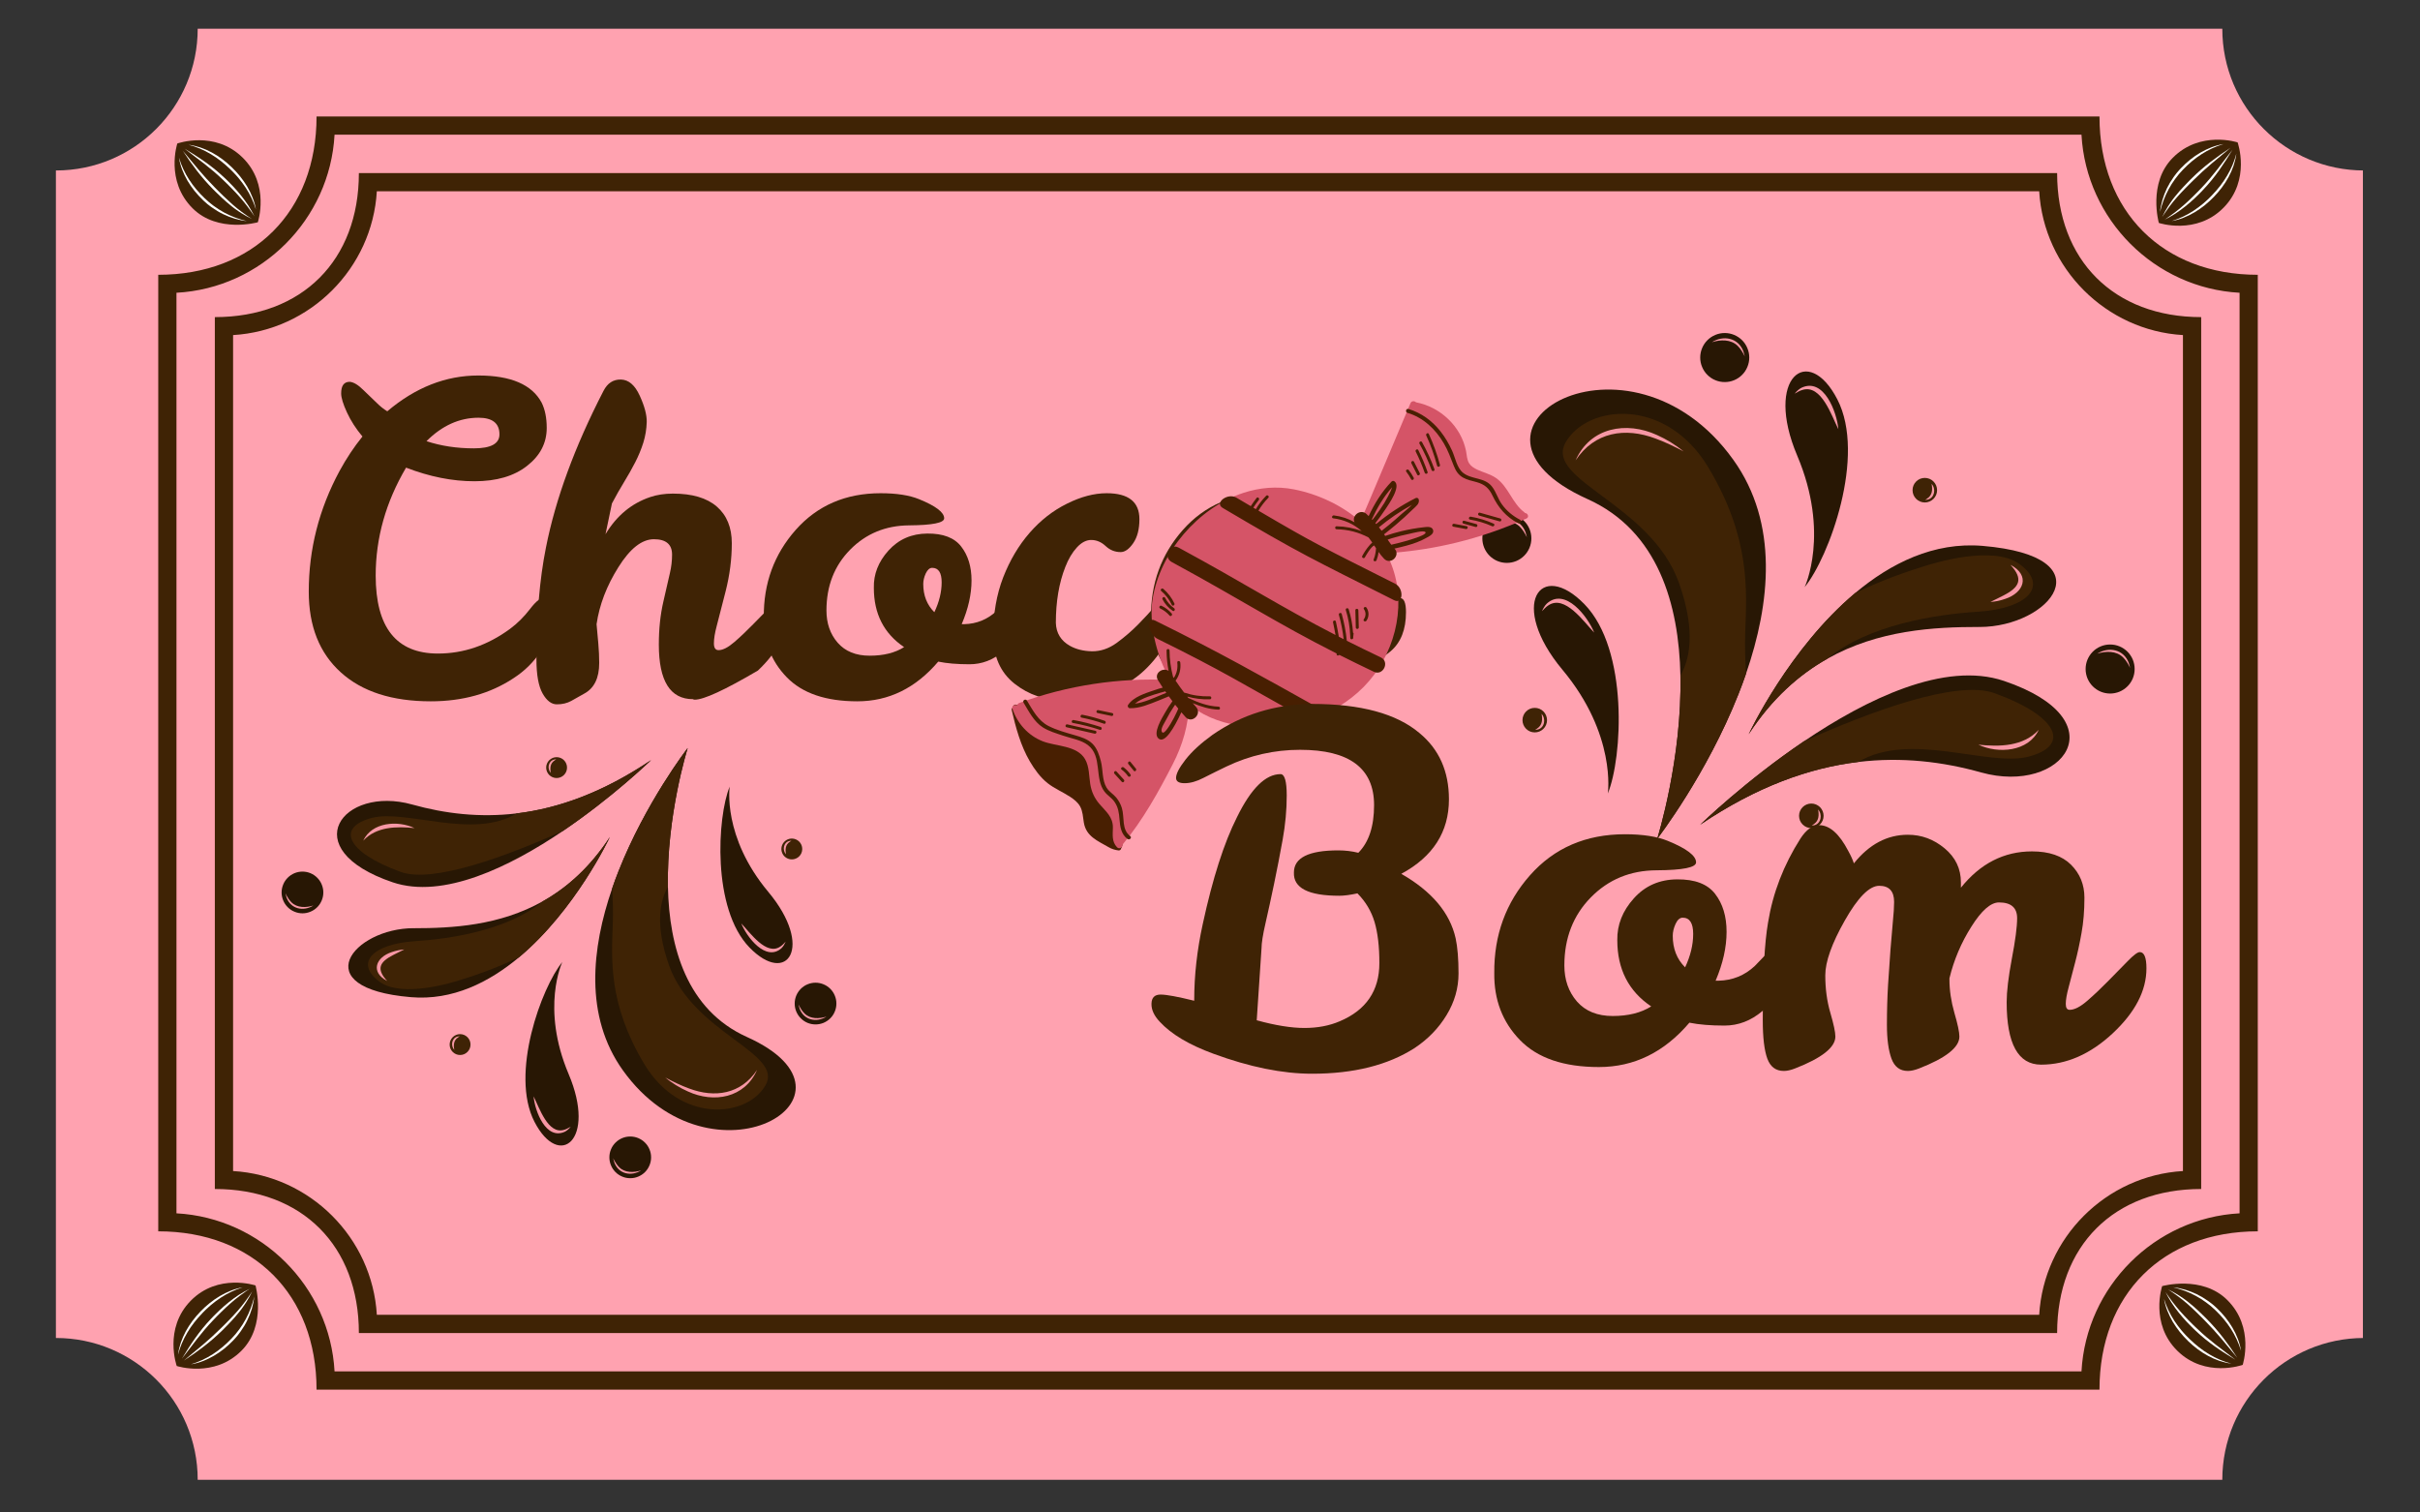 <svg xmlns="http://www.w3.org/2000/svg" xmlns:xlink="http://www.w3.org/1999/xlink" width="400" zoomAndPan="magnify" viewBox="0 0 300 187.5" height="250" preserveAspectRatio="xMidYMid meet" version="1.2"><rect x="0" y="0" width="300" height="187.5" fill="#333333" stroke="none"/><defs><clipPath id="994db4841f"><path d="M 6.93 3.559 L 293 3.559 L 293 183.445 L 6.93 183.445 Z M 6.93 3.559 "/></clipPath><clipPath id="4170951a36"><path d="M 275.492 3.559 L 24.508 3.559 C 24.508 13.23 16.684 21.133 6.93 21.133 L 6.93 165.867 C 16.602 165.867 24.508 173.688 24.508 183.445 L 275.492 183.445 C 275.492 173.773 283.316 165.867 293.07 165.867 L 293.07 21.133 C 283.398 21.133 275.492 13.312 275.492 3.559 Z M 275.492 3.559 "/></clipPath><clipPath id="b29a70d107"><path d="M 19.59 14.441 L 280 14.441 L 280 172.27 L 19.59 172.27 Z M 19.59 14.441 "/></clipPath><clipPath id="e65207425a"><path d="M 34.895 108 L 41 108 L 41 114 L 34.895 114 Z M 34.895 108 "/></clipPath><clipPath id="bf931f29b8"><path d="M 73 92.719 L 99 92.719 L 99 141 L 73 141 Z M 73 92.719 "/></clipPath><clipPath id="99f3e8a0d4"><path d="M 75 92.719 L 96 92.719 L 96 138 L 75 138 Z M 75 92.719 "/></clipPath><clipPath id="4decf99ddf"><path d="M 189 48 L 219 48 L 219 103.996 L 189 103.996 Z M 189 48 "/></clipPath><clipPath id="b05634ad47"><path d="M 193 51 L 217 51 L 217 103.996 L 193 103.996 Z M 193 51 "/></clipPath><clipPath id="d933487aed"><path d="M 125 87 L 140 87 L 140 106 L 125 106 Z M 125 87 "/></clipPath><clipPath id="5d727d5eec"><path d="M 118.91 66.008 L 185.02 46.891 L 197.07 88.566 L 130.961 107.684 Z M 118.91 66.008 "/></clipPath><clipPath id="0f6ef32202"><path d="M 118.91 66.008 L 185.02 46.891 L 197.07 88.566 L 130.961 107.684 Z M 118.91 66.008 "/></clipPath><clipPath id="559214b85c"><path d="M 125.176 87.453 L 134.641 84.715 L 140.488 104.922 L 131.02 107.66 Z M 125.176 87.453 "/></clipPath><clipPath id="379b9722a6"><path d="M 125 49 L 190 49 L 190 106 L 125 106 Z M 125 49 "/></clipPath><clipPath id="81b7bf9a2b"><path d="M 118.91 66.008 L 185.02 46.891 L 197.07 88.566 L 130.961 107.684 Z M 118.91 66.008 "/></clipPath><clipPath id="fee42d5dd1"><path d="M 118.91 66.008 L 185.02 46.891 L 197.07 88.566 L 130.961 107.684 Z M 118.91 66.008 "/></clipPath><clipPath id="d8c92eb55d"><path d="M 119.125 65.945 L 184.539 47.027 L 196.539 88.531 L 131.129 107.445 Z M 119.125 65.945 "/></clipPath><clipPath id="9848e9b84f"><path d="M 126 50 L 189 50 L 189 105 L 126 105 Z M 126 50 "/></clipPath><clipPath id="c28eb7cf59"><path d="M 118.91 66.008 L 185.02 46.891 L 197.07 88.566 L 130.961 107.684 Z M 118.91 66.008 "/></clipPath><clipPath id="40f9f0de9e"><path d="M 118.91 66.008 L 185.02 46.891 L 197.07 88.566 L 130.961 107.684 Z M 118.91 66.008 "/></clipPath><clipPath id="c2f3c43447"><path d="M 21 17 L 33 17 L 33 28 L 21 28 Z M 21 17 "/></clipPath><clipPath id="5e9551f048"><path d="M 18.898 20.871 L 25.242 14.523 L 35.293 24.574 L 28.945 30.918 Z M 18.898 20.871 "/></clipPath><clipPath id="0e6a11ed5f"><path d="M 18.898 20.871 L 25.242 14.523 L 35.293 24.574 L 28.945 30.918 Z M 18.898 20.871 "/></clipPath><clipPath id="8e4df57ad8"><path d="M 22 17 L 32 17 L 32 28 L 22 28 Z M 22 17 "/></clipPath><clipPath id="1dca7396aa"><path d="M 18.898 20.871 L 25.242 14.523 L 35.293 24.574 L 28.945 30.918 Z M 18.898 20.871 "/></clipPath><clipPath id="fa1404fde8"><path d="M 18.898 20.871 L 25.242 14.523 L 35.293 24.574 L 28.945 30.918 Z M 18.898 20.871 "/></clipPath><clipPath id="2e7eae1947"><path d="M 22 19 L 31 19 L 31 28 L 22 28 Z M 22 19 "/></clipPath><clipPath id="3f66f18622"><path d="M 18.898 20.871 L 25.242 14.523 L 35.293 24.574 L 28.945 30.918 Z M 18.898 20.871 "/></clipPath><clipPath id="f82deda3c2"><path d="M 18.898 20.871 L 25.242 14.523 L 35.293 24.574 L 28.945 30.918 Z M 18.898 20.871 "/></clipPath><clipPath id="85450e6a13"><path d="M 23 17 L 32 17 L 32 26 L 23 26 Z M 23 17 "/></clipPath><clipPath id="b2cf65899a"><path d="M 18.898 20.871 L 25.242 14.523 L 35.293 24.574 L 28.945 30.918 Z M 18.898 20.871 "/></clipPath><clipPath id="4b006bde4c"><path d="M 18.898 20.871 L 25.242 14.523 L 35.293 24.574 L 28.945 30.918 Z M 18.898 20.871 "/></clipPath><clipPath id="83cf5ad3be"><path d="M 22 18 L 32 18 L 32 28 L 22 28 Z M 22 18 "/></clipPath><clipPath id="48b727bdb2"><path d="M 18.898 20.871 L 25.242 14.523 L 35.293 24.574 L 28.945 30.918 Z M 18.898 20.871 "/></clipPath><clipPath id="8ee286d13c"><path d="M 18.898 20.871 L 25.242 14.523 L 35.293 24.574 L 28.945 30.918 Z M 18.898 20.871 "/></clipPath><clipPath id="dfce383734"><path d="M 22 18 L 32 18 L 32 27 L 22 27 Z M 22 18 "/></clipPath><clipPath id="d33736cd52"><path d="M 18.898 20.871 L 25.242 14.523 L 35.293 24.574 L 28.945 30.918 Z M 18.898 20.871 "/></clipPath><clipPath id="f0a23a1fcd"><path d="M 18.898 20.871 L 25.242 14.523 L 35.293 24.574 L 28.945 30.918 Z M 18.898 20.871 "/></clipPath><clipPath id="b4fca38350"><path d="M 267 17 L 278 17 L 278 28 L 267 28 Z M 267 17 "/></clipPath><clipPath id="9d55a2765c"><path d="M 274.309 14.574 L 280.656 20.918 L 270.609 30.969 L 264.262 24.621 Z M 274.309 14.574 "/></clipPath><clipPath id="179fec1338"><path d="M 274.309 14.574 L 280.656 20.918 L 270.609 30.969 L 264.262 24.621 Z M 274.309 14.574 "/></clipPath><clipPath id="c91ee29f1c"><path d="M 267 17 L 276 17 L 276 27 L 267 27 Z M 267 17 "/></clipPath><clipPath id="7bb6c2d857"><path d="M 274.309 14.574 L 280.656 20.918 L 270.609 30.969 L 264.262 24.621 Z M 274.309 14.574 "/></clipPath><clipPath id="fd05c7b6aa"><path d="M 274.309 14.574 L 280.656 20.918 L 270.609 30.969 L 264.262 24.621 Z M 274.309 14.574 "/></clipPath><clipPath id="7a7e7a44b6"><path d="M 269 19 L 278 19 L 278 28 L 269 28 Z M 269 19 "/></clipPath><clipPath id="775f311d9c"><path d="M 274.309 14.574 L 280.656 20.918 L 270.609 30.969 L 264.262 24.621 Z M 274.309 14.574 "/></clipPath><clipPath id="5778f36d9b"><path d="M 274.309 14.574 L 280.656 20.918 L 270.609 30.969 L 264.262 24.621 Z M 274.309 14.574 "/></clipPath><clipPath id="0f4bf79c00"><path d="M 268 18 L 277 18 L 277 27 L 268 27 Z M 268 18 "/></clipPath><clipPath id="256bc93ce0"><path d="M 274.309 14.574 L 280.656 20.918 L 270.609 30.969 L 264.262 24.621 Z M 274.309 14.574 "/></clipPath><clipPath id="74e08bdffb"><path d="M 274.309 14.574 L 280.656 20.918 L 270.609 30.969 L 264.262 24.621 Z M 274.309 14.574 "/></clipPath><clipPath id="57dcbfa566"><path d="M 268 18 L 277 18 L 277 28 L 268 28 Z M 268 18 "/></clipPath><clipPath id="82d42ae5d4"><path d="M 274.309 14.574 L 280.656 20.918 L 270.609 30.969 L 264.262 24.621 Z M 274.309 14.574 "/></clipPath><clipPath id="4983a91265"><path d="M 274.309 14.574 L 280.656 20.918 L 270.609 30.969 L 264.262 24.621 Z M 274.309 14.574 "/></clipPath><clipPath id="21c08aa6c4"><path d="M 267 159 L 279 159 L 279 170 L 267 170 Z M 267 159 "/></clipPath><clipPath id="971b44ae4d"><path d="M 281.102 166.121 L 274.754 172.469 L 264.703 162.422 L 271.051 156.074 Z M 281.102 166.121 "/></clipPath><clipPath id="ae3247c570"><path d="M 281.102 166.121 L 274.754 172.469 L 264.703 162.422 L 271.051 156.074 Z M 281.102 166.121 "/></clipPath><clipPath id="13ccfd6d05"><path d="M 268 159 L 278 159 L 278 170 L 268 170 Z M 268 159 "/></clipPath><clipPath id="4446452266"><path d="M 281.102 166.121 L 274.754 172.469 L 264.703 162.422 L 271.051 156.074 Z M 281.102 166.121 "/></clipPath><clipPath id="f79c378fab"><path d="M 281.102 166.121 L 274.754 172.469 L 264.703 162.422 L 271.051 156.074 Z M 281.102 166.121 "/></clipPath><clipPath id="44dbcc4bf6"><path d="M 269 159 L 278 159 L 278 168 L 269 168 Z M 269 159 "/></clipPath><clipPath id="9b45e01b4a"><path d="M 281.102 166.121 L 274.754 172.469 L 264.703 162.422 L 271.051 156.074 Z M 281.102 166.121 "/></clipPath><clipPath id="b6d71a464d"><path d="M 281.102 166.121 L 274.754 172.469 L 264.703 162.422 L 271.051 156.074 Z M 281.102 166.121 "/></clipPath><clipPath id="3e9c72a27b"><path d="M 268 161 L 277 161 L 277 170 L 268 170 Z M 268 161 "/></clipPath><clipPath id="7ac1518291"><path d="M 281.102 166.121 L 274.754 172.469 L 264.703 162.422 L 271.051 156.074 Z M 281.102 166.121 "/></clipPath><clipPath id="6f7973b1fb"><path d="M 281.102 166.121 L 274.754 172.469 L 264.703 162.422 L 271.051 156.074 Z M 281.102 166.121 "/></clipPath><clipPath id="521b5fceab"><path d="M 268 159 L 278 159 L 278 169 L 268 169 Z M 268 159 "/></clipPath><clipPath id="4e4b1bddf1"><path d="M 281.102 166.121 L 274.754 172.469 L 264.703 162.422 L 271.051 156.074 Z M 281.102 166.121 "/></clipPath><clipPath id="2d69649d08"><path d="M 281.102 166.121 L 274.754 172.469 L 264.703 162.422 L 271.051 156.074 Z M 281.102 166.121 "/></clipPath><clipPath id="e63bdd74db"><path d="M 268 160 L 278 160 L 278 169 L 268 169 Z M 268 160 "/></clipPath><clipPath id="9d861e340b"><path d="M 281.102 166.121 L 274.754 172.469 L 264.703 162.422 L 271.051 156.074 Z M 281.102 166.121 "/></clipPath><clipPath id="8b77358a3e"><path d="M 281.102 166.121 L 274.754 172.469 L 264.703 162.422 L 271.051 156.074 Z M 281.102 166.121 "/></clipPath><clipPath id="80072f27bb"><path d="M 21 159 L 32 159 L 32 170 L 21 170 Z M 21 159 "/></clipPath><clipPath id="24b8332c9b"><path d="M 24.988 172.418 L 18.645 166.074 L 28.691 156.023 L 35.039 162.371 Z M 24.988 172.418 "/></clipPath><clipPath id="889a071c0c"><path d="M 24.988 172.418 L 18.645 166.074 L 28.691 156.023 L 35.039 162.371 Z M 24.988 172.418 "/></clipPath><clipPath id="b11e23ccff"><path d="M 22 159 L 32 159 L 32 170 L 22 170 Z M 22 159 "/></clipPath><clipPath id="abee69c127"><path d="M 24.988 172.418 L 18.645 166.074 L 28.691 156.023 L 35.039 162.371 Z M 24.988 172.418 "/></clipPath><clipPath id="f616a37f11"><path d="M 24.988 172.418 L 18.645 166.074 L 28.691 156.023 L 35.039 162.371 Z M 24.988 172.418 "/></clipPath><clipPath id="726e3cecb2"><path d="M 23 160 L 32 160 L 32 170 L 23 170 Z M 23 160 "/></clipPath><clipPath id="3b3536455b"><path d="M 24.988 172.418 L 18.645 166.074 L 28.691 156.023 L 35.039 162.371 Z M 24.988 172.418 "/></clipPath><clipPath id="9e00968632"><path d="M 24.988 172.418 L 18.645 166.074 L 28.691 156.023 L 35.039 162.371 Z M 24.988 172.418 "/></clipPath><clipPath id="ba48fc8f3b"><path d="M 22 159 L 31 159 L 31 168 L 22 168 Z M 22 159 "/></clipPath><clipPath id="197dbdcdd2"><path d="M 24.988 172.418 L 18.645 166.074 L 28.691 156.023 L 35.039 162.371 Z M 24.988 172.418 "/></clipPath><clipPath id="7b81cf8e26"><path d="M 24.988 172.418 L 18.645 166.074 L 28.691 156.023 L 35.039 162.371 Z M 24.988 172.418 "/></clipPath><clipPath id="e965e0d3ee"><path d="M 22 160 L 32 160 L 32 169 L 22 169 Z M 22 160 "/></clipPath><clipPath id="90935ae672"><path d="M 24.988 172.418 L 18.645 166.074 L 28.691 156.023 L 35.039 162.371 Z M 24.988 172.418 "/></clipPath><clipPath id="87aaa05ecb"><path d="M 24.988 172.418 L 18.645 166.074 L 28.691 156.023 L 35.039 162.371 Z M 24.988 172.418 "/></clipPath><clipPath id="59eeeb089a"><path d="M 22 159 L 31 159 L 31 169 L 22 169 Z M 22 159 "/></clipPath><clipPath id="87456431f9"><path d="M 24.988 172.418 L 18.645 166.074 L 28.691 156.023 L 35.039 162.371 Z M 24.988 172.418 "/></clipPath><clipPath id="4ea153d67e"><path d="M 24.988 172.418 L 18.645 166.074 L 28.691 156.023 L 35.039 162.371 Z M 24.988 172.418 "/></clipPath></defs><g id="12c8f09293"><g clip-rule="nonzero" clip-path="url(#994db4841f)"><g clip-rule="nonzero" clip-path="url(#4170951a36)"><path style=" stroke:none;fill-rule:nonzero;fill:#ffa2b0;fill-opacity:1;" d="M 6.93 3.559 L 292.922 3.559 L 292.922 183.445 L 6.93 183.445 Z M 6.93 3.559 "/></g></g><g clip-rule="nonzero" clip-path="url(#b29a70d107)"><path style=" stroke:none;fill-rule:nonzero;fill:#3f2305;fill-opacity:1;" d="M 41.473 170.012 L 258.035 170.012 C 258.609 159.484 267.109 150.988 277.633 150.414 L 277.633 36.293 C 267.109 35.723 258.609 27.223 258.035 16.699 L 41.473 16.699 C 40.898 27.223 32.398 35.723 21.875 36.293 L 21.875 150.414 C 32.398 150.988 40.898 159.484 41.473 170.012 Z M 46.715 162.992 L 252.793 162.992 C 253.359 153.441 261.066 145.738 270.613 145.172 L 270.613 41.539 C 261.066 40.973 253.359 33.266 252.793 23.715 L 46.715 23.715 C 46.148 33.266 38.441 40.973 28.895 41.539 L 28.895 145.172 C 38.441 145.738 46.148 153.445 46.715 162.992 Z M 253.887 165.254 L 44.488 165.254 C 44.488 154.438 37.449 147.398 26.633 147.398 L 26.633 39.312 C 37.449 39.312 44.488 32.27 44.488 21.457 L 255.016 21.457 C 255.016 32.27 262.059 39.312 272.875 39.312 L 272.875 147.398 C 262.059 147.398 255.016 154.438 255.016 165.254 Z M 259.137 172.27 L 39.242 172.27 C 39.242 160.48 31.406 152.645 19.617 152.645 L 19.617 34.066 C 31.406 34.066 39.242 26.227 39.242 14.441 L 260.266 14.441 C 260.266 26.227 268.102 34.066 279.891 34.066 L 279.891 152.645 C 268.105 152.645 260.266 160.48 260.266 172.27 Z M 259.137 172.27 "/></g><g style="fill:#3f2305;fill-opacity:1;"><g transform="translate(35.104, 86.519)"><path style="stroke:none" d="M 28.125 -8.562 C 29.039 -9.238 29.867 -10.062 30.609 -11.031 C 31.348 -12 31.973 -12.484 32.484 -12.484 C 33.004 -12.484 33.266 -11.711 33.266 -10.172 C 33.266 -8.641 32.832 -7.195 31.969 -5.844 C 31.102 -4.488 29.961 -3.352 28.547 -2.438 C 25.66 -0.531 22.242 0.422 18.297 0.422 C 13.504 0.422 9.785 -0.773 7.141 -3.172 C 4.492 -5.566 3.172 -8.898 3.172 -13.172 C 3.172 -18.422 4.441 -23.406 6.984 -28.125 C 7.828 -29.676 8.773 -31.102 9.828 -32.406 C 9.023 -33.363 8.383 -34.359 7.906 -35.391 C 7.426 -36.43 7.188 -37.219 7.188 -37.75 C 7.188 -38.707 7.539 -39.188 8.25 -39.188 C 8.738 -39.145 9.301 -38.805 9.938 -38.172 L 11.578 -36.594 C 12.004 -36.164 12.445 -35.812 12.906 -35.531 C 16.395 -38.488 20.156 -39.969 24.188 -39.969 C 28.227 -39.969 30.848 -38.844 32.047 -36.594 C 32.461 -35.75 32.672 -34.707 32.672 -33.469 C 32.672 -31.602 31.859 -30.035 30.234 -28.766 C 28.617 -27.492 26.441 -26.859 23.703 -26.859 C 20.973 -26.859 18.148 -27.422 15.234 -28.547 C 12.723 -24.285 11.469 -19.828 11.469 -15.172 C 11.469 -8.723 14.039 -5.5 19.188 -5.5 C 22.363 -5.5 25.344 -6.52 28.125 -8.562 Z M 17.766 -31.828 C 19.566 -31.234 21.523 -30.938 23.641 -30.938 C 25.754 -30.938 26.812 -31.516 26.812 -32.672 C 26.812 -34.047 25.945 -34.734 24.219 -34.734 C 21.852 -34.734 19.703 -33.766 17.766 -31.828 Z M 17.766 -31.828 "/></g></g><g style="fill:#3f2305;fill-opacity:1;"><g transform="translate(64.126, 86.519)"><path style="stroke:none" d="M 19.188 -17.766 C 19.188 -19.035 18.438 -19.672 16.938 -19.672 C 15.445 -19.672 13.977 -18.516 12.531 -16.203 C 11.082 -13.898 10.18 -11.547 9.828 -9.141 C 9.898 -8.336 9.973 -7.531 10.047 -6.719 C 10.117 -5.906 10.156 -5.109 10.156 -4.328 C 10.156 -2.461 9.535 -1.195 8.297 -0.531 C 7.734 -0.207 7.195 0.094 6.688 0.375 C 6.176 0.656 5.582 0.797 4.906 0.797 C 4.238 0.797 3.648 0.348 3.141 -0.547 C 2.629 -1.453 2.375 -2.859 2.375 -4.766 C 2.375 -10.086 2.766 -14.703 3.547 -18.609 C 4.742 -24.672 7.125 -31.156 10.688 -38.062 C 11.176 -39.02 11.895 -39.488 12.844 -39.469 C 13.801 -39.445 14.578 -38.785 15.172 -37.484 C 15.773 -36.18 16.066 -35.086 16.047 -34.203 C 16.023 -33.328 15.883 -32.473 15.625 -31.641 C 15.363 -30.816 15.031 -30.008 14.625 -29.219 C 14.219 -28.426 13.758 -27.613 13.25 -26.781 C 12.738 -25.945 12.234 -25.055 11.734 -24.109 L 10.938 -20.297 C 12.312 -22.586 14.164 -24.125 16.5 -24.906 C 17.344 -25.188 18.273 -25.328 19.297 -25.328 C 21.691 -25.328 23.504 -24.789 24.734 -23.719 C 25.973 -22.645 26.594 -21.129 26.594 -19.172 C 26.594 -17.211 26.336 -15.227 25.828 -13.219 C 25.316 -11.207 24.945 -9.77 24.719 -8.906 C 24.488 -8.039 24.375 -7.328 24.375 -6.766 C 24.375 -6.203 24.566 -5.922 24.953 -5.922 C 25.484 -5.922 26.133 -6.254 26.906 -6.922 C 27.688 -7.598 28.461 -8.332 29.234 -9.125 C 30.016 -9.914 30.727 -10.645 31.375 -11.312 C 32.031 -11.977 32.484 -12.312 32.734 -12.312 C 33.223 -12.312 33.469 -11.711 33.469 -10.516 C 33.469 -8.055 32.254 -5.68 29.828 -3.391 C 25.734 -0.984 23.125 0.219 22 0.219 C 21.895 0.219 21.82 0.195 21.781 0.156 C 18.957 0.156 17.547 -2.098 17.547 -6.609 C 17.547 -8.547 17.734 -10.32 18.109 -11.938 C 18.484 -13.562 18.754 -14.742 18.922 -15.484 C 19.098 -16.234 19.188 -16.992 19.188 -17.766 Z M 19.188 -17.766 "/></g></g><g style="fill:#3f2305;fill-opacity:1;"><g transform="translate(93.359, 86.519)"><path style="stroke:none" d="M 22.953 -4.5 C 20.16 -1.219 16.816 0.422 12.922 0.422 C 9.023 0.422 6.109 -0.57 4.172 -2.562 C 2.234 -4.551 1.285 -7.031 1.328 -10 C 1.285 -14.188 2.602 -17.797 5.281 -20.828 C 7.969 -23.859 11.477 -25.375 15.812 -25.375 C 17.781 -25.375 19.363 -25.129 20.562 -24.641 C 22.645 -23.797 23.688 -23.004 23.688 -22.266 C 23.688 -21.703 22.234 -21.41 19.328 -21.391 C 16.422 -21.367 13.988 -20.363 12.031 -18.375 C 10.07 -16.383 9.094 -13.875 9.094 -10.844 C 9.094 -9.25 9.555 -7.914 10.484 -6.844 C 11.422 -5.77 12.742 -5.234 14.453 -5.234 C 16.172 -5.234 17.594 -5.586 18.719 -6.297 C 16.219 -7.984 14.969 -10.43 14.969 -13.641 C 14.926 -15.336 15.531 -16.879 16.781 -18.266 C 18.039 -19.66 19.645 -20.363 21.594 -20.375 C 23.551 -20.395 24.953 -19.859 25.797 -18.766 C 26.648 -17.672 27.078 -16.27 27.078 -14.562 C 27.078 -12.852 26.672 -11.047 25.859 -9.141 L 26.172 -9.141 C 27.723 -9.18 29.062 -9.727 30.188 -10.781 C 30.613 -11.207 30.973 -11.578 31.266 -11.891 C 31.566 -12.211 31.879 -12.375 32.203 -12.375 C 32.691 -12.375 32.938 -11.789 32.938 -10.625 C 32.938 -8.477 32.301 -6.863 31.031 -5.781 C 29.77 -4.707 28.367 -4.172 26.828 -4.172 C 25.297 -4.172 24.004 -4.281 22.953 -4.5 Z M 22.469 -10.625 C 23.07 -11.895 23.375 -13.129 23.375 -14.328 C 23.375 -15.523 22.984 -16.125 22.203 -16.125 C 21.891 -16.125 21.625 -15.895 21.406 -15.438 C 21.195 -14.977 21.094 -14.539 21.094 -14.125 C 21.094 -12.707 21.551 -11.539 22.469 -10.625 Z M 22.469 -10.625 "/></g></g><g style="fill:#3f2305;fill-opacity:1;"><g transform="translate(122.063, 86.519)"><path style="stroke:none" d="M 22.578 -12.484 C 23.211 -12.484 23.531 -11.941 23.531 -10.859 C 23.531 -9.785 23.254 -8.629 22.703 -7.391 C 22.16 -6.16 21.332 -4.973 20.219 -3.828 C 19.113 -2.68 17.695 -1.703 15.969 -0.891 C 14.238 -0.086 12.203 0.312 9.859 0.312 C 7.516 0.312 5.461 -0.379 3.703 -1.766 C 1.941 -3.16 1.062 -5.172 1.062 -7.797 C 1.062 -10.422 1.473 -12.801 2.297 -14.938 C 3.129 -17.07 4.223 -18.914 5.578 -20.469 C 6.93 -22.02 8.473 -23.223 10.203 -24.078 C 11.93 -24.941 13.57 -25.375 15.125 -25.375 C 17.832 -25.375 19.188 -24.301 19.188 -22.156 C 19.188 -20.914 18.93 -19.926 18.422 -19.188 C 17.91 -18.445 17.391 -18.078 16.859 -18.078 C 16.16 -18.078 15.547 -18.32 15.016 -18.812 C 14.484 -19.312 13.898 -19.566 13.266 -19.578 C 12.629 -19.598 12.02 -19.289 11.438 -18.656 C 10.863 -18.031 10.383 -17.223 10 -16.234 C 9.219 -14.254 8.828 -11.945 8.828 -9.312 C 8.867 -8.039 9.453 -7.086 10.578 -6.453 C 11.348 -6.023 12.258 -5.801 13.312 -5.781 C 14.375 -5.77 15.391 -6.113 16.359 -6.812 C 17.328 -7.52 18.219 -8.285 19.031 -9.109 C 19.844 -9.941 20.555 -10.711 21.172 -11.422 C 21.797 -12.129 22.266 -12.484 22.578 -12.484 Z M 22.578 -12.484 "/></g></g><g style="fill:#3f2305;fill-opacity:1;"><g transform="translate(141.358, 86.519)"><path style="stroke:none" d="M 22.953 -4.5 C 20.16 -1.219 16.816 0.422 12.922 0.422 C 9.023 0.422 6.109 -0.57 4.172 -2.562 C 2.234 -4.551 1.285 -7.031 1.328 -10 C 1.285 -14.188 2.602 -17.797 5.281 -20.828 C 7.969 -23.859 11.477 -25.375 15.812 -25.375 C 17.781 -25.375 19.363 -25.129 20.562 -24.641 C 22.645 -23.797 23.688 -23.004 23.688 -22.266 C 23.688 -21.703 22.234 -21.41 19.328 -21.391 C 16.422 -21.367 13.988 -20.363 12.031 -18.375 C 10.07 -16.383 9.094 -13.875 9.094 -10.844 C 9.094 -9.25 9.555 -7.914 10.484 -6.844 C 11.422 -5.77 12.742 -5.234 14.453 -5.234 C 16.172 -5.234 17.594 -5.586 18.719 -6.297 C 16.219 -7.984 14.969 -10.43 14.969 -13.641 C 14.926 -15.336 15.531 -16.879 16.781 -18.266 C 18.039 -19.66 19.645 -20.363 21.594 -20.375 C 23.551 -20.395 24.953 -19.859 25.797 -18.766 C 26.648 -17.672 27.078 -16.27 27.078 -14.562 C 27.078 -12.852 26.672 -11.047 25.859 -9.141 L 26.172 -9.141 C 27.723 -9.18 29.062 -9.727 30.188 -10.781 C 30.613 -11.207 30.973 -11.578 31.266 -11.891 C 31.566 -12.211 31.879 -12.375 32.203 -12.375 C 32.691 -12.375 32.938 -11.789 32.938 -10.625 C 32.938 -8.477 32.301 -6.863 31.031 -5.781 C 29.77 -4.707 28.367 -4.172 26.828 -4.172 C 25.297 -4.172 24.004 -4.281 22.953 -4.5 Z M 22.469 -10.625 C 23.07 -11.895 23.375 -13.129 23.375 -14.328 C 23.375 -15.523 22.984 -16.125 22.203 -16.125 C 21.891 -16.125 21.625 -15.895 21.406 -15.438 C 21.195 -14.977 21.094 -14.539 21.094 -14.125 C 21.094 -12.707 21.551 -11.539 22.469 -10.625 Z M 22.469 -10.625 "/></g></g><path style=" stroke:none;fill-rule:nonzero;fill:#281704;fill-opacity:1;" d="M 69.707 119.266 C 69.707 119.266 67.008 124.926 70.488 133.141 C 73.973 141.352 69.332 145.027 66.258 139.07 C 63.184 133.117 67.145 122.395 69.707 119.266 Z M 69.707 119.266 "/><path style=" stroke:none;fill-rule:nonzero;fill:#f797a5;fill-opacity:1;" d="M 66.148 135.914 C 66.852 137.297 67.938 140.688 69.941 140.059 C 70.227 139.984 70.484 139.82 70.762 139.668 C 70.559 139.906 70.332 140.133 70.043 140.289 C 67.676 141.406 66.297 137.715 66.148 135.91 Z M 66.148 135.914 "/><path style=" stroke:none;fill-rule:nonzero;fill:#281704;fill-opacity:1;" d="M 90.457 97.516 C 90.457 97.516 89.523 103.715 95.238 110.559 C 100.957 117.406 97.59 122.27 92.918 117.465 C 88.242 112.66 88.914 101.254 90.457 97.516 Z M 90.457 97.516 "/><path style=" stroke:none;fill-rule:nonzero;fill:#f797a5;fill-opacity:1;" d="M 91.895 114.477 C 92.969 115.594 94.992 118.527 96.73 117.344 C 96.98 117.188 97.184 116.957 97.398 116.734 C 97.273 117.016 97.125 117.301 96.891 117.535 C 94.953 119.289 92.559 116.156 91.895 114.477 Z M 91.895 114.477 "/><path style=" stroke:none;fill-rule:nonzero;fill:#3f2305;fill-opacity:1;" d="M 55.742 129.492 C 55.742 129.32 55.773 129.156 55.84 128.996 C 55.906 128.84 56 128.699 56.121 128.578 C 56.242 128.457 56.379 128.363 56.539 128.297 C 56.699 128.23 56.863 128.199 57.035 128.199 C 57.207 128.199 57.371 128.23 57.531 128.297 C 57.688 128.363 57.828 128.457 57.949 128.578 C 58.07 128.699 58.164 128.84 58.23 128.996 C 58.297 129.156 58.328 129.32 58.328 129.492 C 58.328 129.664 58.297 129.828 58.23 129.988 C 58.164 130.145 58.07 130.285 57.949 130.406 C 57.828 130.527 57.688 130.621 57.531 130.688 C 57.371 130.754 57.207 130.785 57.035 130.785 C 56.863 130.785 56.699 130.754 56.539 130.688 C 56.379 130.621 56.242 130.527 56.121 130.406 C 56 130.285 55.906 130.145 55.84 129.988 C 55.773 129.828 55.742 129.664 55.742 129.492 Z M 55.742 129.492 "/><path style=" stroke:none;fill-rule:nonzero;fill:#f797a5;fill-opacity:1;" d="M 56.32 130.156 C 55.84 129.641 55.988 128.688 56.723 128.5 C 56.812 128.477 56.906 128.465 56.996 128.457 C 56.922 128.52 56.848 128.559 56.777 128.613 C 56.242 128.965 56.203 129.543 56.32 130.156 Z M 56.32 130.156 "/><path style=" stroke:none;fill-rule:nonzero;fill:#3f2305;fill-opacity:1;" d="M 96.863 105.246 C 96.863 105.074 96.898 104.91 96.965 104.75 C 97.027 104.594 97.121 104.453 97.242 104.332 C 97.363 104.211 97.504 104.117 97.664 104.051 C 97.82 103.984 97.988 103.953 98.16 103.953 C 98.328 103.953 98.496 103.984 98.652 104.051 C 98.812 104.117 98.953 104.211 99.074 104.332 C 99.195 104.453 99.289 104.594 99.355 104.75 C 99.418 104.91 99.453 105.074 99.453 105.246 C 99.453 105.418 99.418 105.582 99.355 105.742 C 99.289 105.902 99.195 106.039 99.074 106.16 C 98.953 106.281 98.812 106.375 98.652 106.441 C 98.496 106.508 98.328 106.539 98.16 106.539 C 97.988 106.539 97.82 106.508 97.664 106.441 C 97.504 106.375 97.363 106.281 97.242 106.16 C 97.121 106.039 97.027 105.902 96.965 105.742 C 96.898 105.582 96.863 105.418 96.863 105.246 Z M 96.863 105.246 "/><path style=" stroke:none;fill-rule:nonzero;fill:#f797a5;fill-opacity:1;" d="M 97.441 105.91 C 96.961 105.395 97.113 104.441 97.844 104.258 C 97.934 104.234 98.027 104.219 98.117 104.211 C 98.043 104.273 97.969 104.316 97.898 104.367 C 97.363 104.719 97.324 105.297 97.441 105.91 Z M 97.441 105.91 "/><path style=" stroke:none;fill-rule:nonzero;fill:#3f2305;fill-opacity:1;" d="M 67.707 95.156 C 67.707 94.988 67.738 94.82 67.805 94.664 C 67.871 94.504 67.965 94.363 68.086 94.242 C 68.207 94.121 68.348 94.027 68.504 93.961 C 68.664 93.898 68.828 93.863 69 93.863 C 69.172 93.863 69.336 93.898 69.496 93.961 C 69.652 94.027 69.793 94.121 69.914 94.242 C 70.035 94.363 70.129 94.504 70.195 94.664 C 70.262 94.82 70.293 94.988 70.293 95.156 C 70.293 95.328 70.262 95.496 70.195 95.652 C 70.129 95.812 70.035 95.953 69.914 96.074 C 69.793 96.195 69.652 96.289 69.496 96.352 C 69.336 96.418 69.172 96.453 69 96.453 C 68.828 96.453 68.664 96.418 68.504 96.352 C 68.348 96.289 68.207 96.195 68.086 96.074 C 67.965 95.953 67.871 95.812 67.805 95.652 C 67.738 95.496 67.707 95.328 67.707 95.156 Z M 67.707 95.156 "/><path style=" stroke:none;fill-rule:nonzero;fill:#f797a5;fill-opacity:1;" d="M 68.285 95.82 C 67.805 95.305 67.957 94.352 68.688 94.164 C 68.777 94.141 68.871 94.129 68.961 94.121 C 68.887 94.184 68.812 94.223 68.742 94.277 C 68.207 94.629 68.168 95.207 68.285 95.82 Z M 68.285 95.82 "/><path style=" stroke:none;fill-rule:nonzero;fill:#281704;fill-opacity:1;" d="M 75.543 143.477 C 75.543 143.133 75.609 142.801 75.742 142.484 C 75.871 142.168 76.059 141.891 76.301 141.648 C 76.543 141.406 76.824 141.219 77.141 141.086 C 77.457 140.957 77.785 140.891 78.129 140.891 C 78.473 140.891 78.801 140.957 79.117 141.086 C 79.434 141.219 79.715 141.406 79.957 141.648 C 80.199 141.891 80.387 142.168 80.516 142.484 C 80.648 142.801 80.715 143.133 80.715 143.477 C 80.715 143.816 80.648 144.148 80.516 144.465 C 80.387 144.781 80.199 145.059 79.957 145.305 C 79.715 145.547 79.434 145.73 79.117 145.863 C 78.801 145.996 78.473 146.059 78.129 146.059 C 77.785 146.059 77.457 145.996 77.141 145.863 C 76.824 145.73 76.543 145.547 76.301 145.305 C 76.059 145.059 75.871 144.781 75.742 144.465 C 75.609 144.148 75.543 143.816 75.543 143.477 Z M 75.543 143.477 "/><path style=" stroke:none;fill-rule:nonzero;fill:#f797a5;fill-opacity:1;" d="M 79.492 145.086 C 78.27 145.867 76.703 145.562 76.164 144.129 C 76.105 143.949 76.055 143.77 76.012 143.594 C 76.145 143.828 76.266 144.082 76.426 144.297 C 76.5 144.426 76.664 144.59 76.762 144.703 C 77.48 145.414 78.578 145.379 79.492 145.09 Z M 79.492 145.086 "/><path style=" stroke:none;fill-rule:nonzero;fill:#281704;fill-opacity:1;" d="M 98.516 124.41 C 98.516 124.066 98.582 123.738 98.711 123.422 C 98.844 123.105 99.031 122.824 99.273 122.582 C 99.516 122.34 99.793 122.152 100.109 122.023 C 100.426 121.891 100.758 121.824 101.102 121.824 C 101.441 121.824 101.773 121.891 102.09 122.023 C 102.406 122.152 102.688 122.34 102.93 122.582 C 103.172 122.824 103.359 123.105 103.488 123.422 C 103.621 123.738 103.684 124.066 103.684 124.41 C 103.684 124.754 103.621 125.082 103.488 125.398 C 103.359 125.715 103.172 125.996 102.93 126.238 C 102.688 126.48 102.406 126.668 102.09 126.801 C 101.773 126.93 101.441 126.996 101.102 126.996 C 100.758 126.996 100.426 126.93 100.109 126.801 C 99.793 126.668 99.516 126.48 99.273 126.238 C 99.031 125.996 98.844 125.715 98.711 125.398 C 98.582 125.082 98.516 124.754 98.516 124.41 Z M 98.516 124.41 "/><path style=" stroke:none;fill-rule:nonzero;fill:#f797a5;fill-opacity:1;" d="M 102.465 126.02 C 101.242 126.801 99.676 126.492 99.133 125.062 C 99.074 124.883 99.023 124.703 98.984 124.523 C 99.117 124.758 99.234 125.016 99.395 125.23 C 99.469 125.359 99.637 125.523 99.734 125.637 C 100.453 126.348 101.547 126.312 102.465 126.023 Z M 102.465 126.02 "/><g clip-rule="nonzero" clip-path="url(#e65207425a)"><path style=" stroke:none;fill-rule:nonzero;fill:#281704;fill-opacity:1;" d="M 34.91 110.637 C 34.91 110.293 34.977 109.965 35.109 109.648 C 35.238 109.332 35.426 109.051 35.668 108.809 C 35.91 108.566 36.191 108.379 36.508 108.246 C 36.824 108.117 37.152 108.051 37.496 108.051 C 37.84 108.051 38.168 108.117 38.484 108.246 C 38.801 108.379 39.082 108.566 39.324 108.809 C 39.566 109.051 39.754 109.332 39.883 109.648 C 40.016 109.965 40.082 110.293 40.082 110.637 C 40.082 110.98 40.016 111.309 39.883 111.625 C 39.754 111.941 39.566 112.223 39.324 112.465 C 39.082 112.707 38.801 112.895 38.484 113.023 C 38.168 113.156 37.84 113.223 37.496 113.223 C 37.152 113.223 36.824 113.156 36.508 113.023 C 36.191 112.895 35.91 112.707 35.668 112.465 C 35.426 112.223 35.238 111.941 35.109 111.625 C 34.977 111.309 34.91 110.98 34.91 110.637 Z M 34.91 110.637 "/></g><path style=" stroke:none;fill-rule:nonzero;fill:#f797a5;fill-opacity:1;" d="M 38.863 112.246 C 37.641 113.023 36.074 112.719 35.531 111.289 C 35.473 111.109 35.422 110.93 35.383 110.75 C 35.516 110.984 35.633 111.242 35.793 111.457 C 35.867 111.586 36.035 111.75 36.133 111.863 C 36.852 112.57 37.945 112.539 38.863 112.25 Z M 38.863 112.246 "/><g clip-rule="nonzero" clip-path="url(#bf931f29b8)"><path style=" stroke:none;fill-rule:nonzero;fill:#281704;fill-opacity:1;" d="M 75.887 110.141 C 76.133 109.41 76.402 108.688 76.684 107.98 C 80.039 99.504 85.137 92.879 85.254 92.727 C 85.195 92.914 82.617 101.203 82.801 109.945 C 82.957 117.402 85.129 125.191 92.598 128.555 C 108.918 135.898 88.223 148.066 77.219 132.688 C 72.422 125.984 73.332 117.543 75.887 110.141 Z M 75.887 110.141 "/></g><path style=" stroke:none;fill-rule:nonzero;fill:#281704;fill-opacity:1;" d="M 51.098 99.734 C 55.148 100.867 59.461 101.387 64.055 100.836 C 69.238 100.215 74.781 98.227 80.719 94.223 C 80.586 94.352 75.926 98.859 69.777 103.016 C 63.211 107.453 54.945 111.496 48.684 109.379 C 36.477 105.246 42.477 97.324 51.098 99.734 Z M 51.098 99.734 "/><path style=" stroke:none;fill-rule:nonzero;fill:#281704;fill-opacity:1;" d="M 51.277 115.07 C 56.074 115.07 61.922 114.754 67.32 111.715 C 70.301 110.031 73.148 107.516 75.605 103.758 C 75.512 103.961 71.328 112.812 64.375 118.645 C 60.629 121.785 56.086 124.055 50.941 123.617 C 37.734 122.504 43.82 115.066 51.277 115.066 Z M 51.277 115.07 "/><g clip-rule="nonzero" clip-path="url(#99f3e8a0d4)"><path style=" stroke:none;fill-rule:nonzero;fill:#3f2305;fill-opacity:1;" d="M 75.887 110.141 C 76.133 109.41 76.402 108.688 76.684 107.98 C 80.039 99.504 85.137 92.879 85.254 92.727 C 85.195 92.914 82.617 101.203 82.801 109.945 C 81.914 111.453 81.078 114.449 82.957 119.715 C 85.949 128.109 97.199 130.52 94.898 134.539 C 92.598 138.555 84.316 139.336 79.852 131.879 C 75.387 124.422 75.816 118.883 75.965 114.555 C 76.02 112.988 75.973 111.504 75.887 110.137 Z M 75.887 110.141 "/></g><path style=" stroke:none;fill-rule:nonzero;fill:#3f2305;fill-opacity:1;" d="M 51.453 116.676 C 55.914 116.387 62.965 115.312 67.32 111.715 C 70.301 110.031 73.148 107.516 75.605 103.758 C 75.512 103.961 71.328 112.812 64.375 118.645 C 61.324 120.125 58.562 121.02 57.75 121.266 C 57.598 121.312 57.453 121.363 57.301 121.41 C 56.094 121.812 49.879 123.734 47.082 121.723 C 43.977 119.488 46.008 117.031 51.457 116.676 Z M 51.453 116.676 "/><path style=" stroke:none;fill-rule:nonzero;fill:#3f2305;fill-opacity:1;" d="M 46.141 101.387 C 50.359 100.312 58.637 104.113 64.055 100.836 C 69.238 100.215 74.781 98.227 80.719 94.223 C 80.586 94.352 75.926 98.859 69.777 103.016 C 62.926 106.086 53.699 109.551 49.664 108.086 C 42.859 105.605 41.672 102.523 46.137 101.387 Z M 46.141 101.387 "/><path style=" stroke:none;fill-rule:nonzero;fill:#f797a5;fill-opacity:1;" d="M 47.996 121.609 C 45.887 120.512 46.578 118.664 48.582 118.023 C 49.078 117.848 49.594 117.742 50.117 117.703 C 49.652 117.945 49.184 118.156 48.742 118.391 C 47.055 119.258 46.605 120.105 47.996 121.609 Z M 47.996 121.609 "/><path style=" stroke:none;fill-rule:nonzero;fill:#f797a5;fill-opacity:1;" d="M 51.387 102.66 C 49.16 102.426 46.656 102.461 45.023 104.223 C 46.102 101.906 49.309 101.672 51.387 102.66 Z M 51.387 102.66 "/><path style=" stroke:none;fill-rule:nonzero;fill:#f797a5;fill-opacity:1;" d="M 93.848 132.641 C 92.316 136.117 88.5 136.793 85.266 135.301 C 84.25 134.852 83.312 134.266 82.465 133.578 C 83.43 134.086 84.406 134.566 85.414 134.934 C 88.629 136.148 91.852 135.641 93.848 132.641 Z M 93.848 132.641 "/><path style=" stroke:none;fill-rule:nonzero;fill:#281704;fill-opacity:1;" d="M 223.715 72.789 C 223.715 72.789 226.887 66.133 222.793 56.477 C 218.699 46.82 224.152 42.5 227.766 49.504 C 231.383 56.504 226.727 69.109 223.715 72.789 Z M 223.715 72.789 "/><path style=" stroke:none;fill-rule:nonzero;fill:#f797a5;fill-opacity:1;" d="M 227.898 53.215 C 227.07 51.59 225.797 47.602 223.438 48.34 C 223.102 48.43 222.797 48.621 222.473 48.801 C 222.711 48.52 222.977 48.254 223.32 48.07 C 226.102 46.758 227.723 51.098 227.898 53.219 Z M 227.898 53.215 "/><path style=" stroke:none;fill-rule:nonzero;fill:#281704;fill-opacity:1;" d="M 199.316 98.367 C 199.316 98.367 200.414 91.074 193.691 83.027 C 186.969 74.977 190.926 69.258 196.422 74.906 C 201.918 80.555 201.129 93.969 199.316 98.367 Z M 199.316 98.367 "/><path style=" stroke:none;fill-rule:nonzero;fill:#f797a5;fill-opacity:1;" d="M 197.625 78.422 C 196.359 77.105 193.98 73.66 191.938 75.051 C 191.645 75.234 191.406 75.508 191.152 75.766 C 191.301 75.434 191.477 75.098 191.75 74.828 C 194.027 72.762 196.844 76.445 197.625 78.422 Z M 197.625 78.422 "/><path style=" stroke:none;fill-rule:nonzero;fill:#3f2305;fill-opacity:1;" d="M 240.133 60.766 C 240.133 60.969 240.098 61.16 240.02 61.348 C 239.941 61.535 239.832 61.699 239.688 61.844 C 239.547 61.984 239.383 62.094 239.195 62.172 C 239.008 62.25 238.816 62.289 238.613 62.289 C 238.41 62.289 238.219 62.25 238.031 62.172 C 237.844 62.094 237.68 61.984 237.539 61.844 C 237.395 61.699 237.285 61.535 237.207 61.348 C 237.129 61.16 237.094 60.969 237.094 60.766 C 237.094 60.562 237.129 60.371 237.207 60.184 C 237.285 59.996 237.395 59.832 237.539 59.691 C 237.68 59.547 237.844 59.438 238.031 59.359 C 238.219 59.285 238.41 59.246 238.613 59.246 C 238.816 59.246 239.008 59.285 239.195 59.359 C 239.383 59.438 239.547 59.547 239.688 59.691 C 239.832 59.832 239.941 59.996 240.02 60.184 C 240.098 60.371 240.133 60.562 240.133 60.766 Z M 240.133 60.766 "/><path style=" stroke:none;fill-rule:nonzero;fill:#f797a5;fill-opacity:1;" d="M 239.453 59.984 C 240.02 60.594 239.84 61.711 238.98 61.93 C 238.875 61.957 238.766 61.973 238.66 61.98 C 238.746 61.91 238.836 61.863 238.914 61.801 C 239.543 61.387 239.594 60.707 239.453 59.984 Z M 239.453 59.984 "/><path style=" stroke:none;fill-rule:nonzero;fill:#3f2305;fill-opacity:1;" d="M 191.781 89.273 C 191.781 89.477 191.742 89.668 191.664 89.855 C 191.59 90.043 191.477 90.207 191.336 90.348 C 191.191 90.492 191.027 90.602 190.844 90.68 C 190.656 90.758 190.461 90.793 190.258 90.793 C 190.059 90.793 189.863 90.758 189.676 90.68 C 189.492 90.602 189.328 90.492 189.184 90.348 C 189.043 90.207 188.93 90.043 188.855 89.855 C 188.777 89.668 188.738 89.477 188.738 89.273 C 188.738 89.07 188.777 88.879 188.855 88.691 C 188.93 88.504 189.043 88.34 189.184 88.199 C 189.328 88.055 189.492 87.945 189.676 87.867 C 189.863 87.789 190.059 87.754 190.258 87.754 C 190.461 87.754 190.656 87.789 190.844 87.867 C 191.027 87.945 191.191 88.055 191.336 88.199 C 191.477 88.34 191.59 88.504 191.664 88.691 C 191.742 88.879 191.781 89.07 191.781 89.273 Z M 191.781 89.273 "/><path style=" stroke:none;fill-rule:nonzero;fill:#f797a5;fill-opacity:1;" d="M 191.102 88.492 C 191.668 89.102 191.492 90.219 190.633 90.438 C 190.523 90.465 190.414 90.48 190.309 90.488 C 190.395 90.418 190.484 90.371 190.566 90.305 C 191.195 89.895 191.242 89.215 191.102 88.492 Z M 191.102 88.492 "/><path style=" stroke:none;fill-rule:nonzero;fill:#3f2305;fill-opacity:1;" d="M 226.066 101.137 C 226.066 101.336 226.027 101.531 225.949 101.719 C 225.871 101.902 225.762 102.07 225.621 102.211 C 225.477 102.355 225.312 102.465 225.125 102.543 C 224.941 102.617 224.746 102.656 224.543 102.656 C 224.344 102.656 224.148 102.617 223.961 102.543 C 223.773 102.465 223.609 102.355 223.469 102.211 C 223.324 102.07 223.215 101.902 223.137 101.719 C 223.062 101.531 223.023 101.336 223.023 101.137 C 223.023 100.934 223.062 100.738 223.137 100.555 C 223.215 100.367 223.324 100.203 223.469 100.059 C 223.609 99.918 223.773 99.809 223.961 99.73 C 224.148 99.652 224.344 99.613 224.543 99.613 C 224.746 99.613 224.941 99.652 225.125 99.73 C 225.312 99.809 225.477 99.918 225.621 100.059 C 225.762 100.203 225.871 100.367 225.949 100.555 C 226.027 100.738 226.066 100.934 226.066 101.137 Z M 226.066 101.137 "/><path style=" stroke:none;fill-rule:nonzero;fill:#f797a5;fill-opacity:1;" d="M 225.383 100.355 C 225.949 100.965 225.773 102.086 224.914 102.305 C 224.805 102.332 224.695 102.344 224.59 102.355 C 224.676 102.281 224.766 102.234 224.848 102.172 C 225.477 101.758 225.523 101.078 225.383 100.355 Z M 225.383 100.355 "/><path style=" stroke:none;fill-rule:nonzero;fill:#281704;fill-opacity:1;" d="M 216.852 44.324 C 216.852 44.727 216.773 45.117 216.617 45.488 C 216.465 45.859 216.246 46.188 215.961 46.473 C 215.676 46.758 215.348 46.98 214.973 47.133 C 214.602 47.289 214.215 47.363 213.812 47.363 C 213.406 47.363 213.02 47.289 212.648 47.133 C 212.273 46.98 211.945 46.758 211.66 46.473 C 211.375 46.188 211.156 45.859 211.004 45.488 C 210.848 45.117 210.77 44.727 210.77 44.324 C 210.77 43.922 210.848 43.535 211.004 43.16 C 211.156 42.789 211.375 42.461 211.66 42.176 C 211.945 41.891 212.273 41.672 212.648 41.516 C 213.02 41.363 213.406 41.285 213.812 41.285 C 214.215 41.285 214.602 41.363 214.973 41.516 C 215.348 41.672 215.676 41.891 215.961 42.176 C 216.246 42.461 216.465 42.789 216.617 43.16 C 216.773 43.535 216.852 43.922 216.852 44.324 Z M 216.852 44.324 "/><path style=" stroke:none;fill-rule:nonzero;fill:#f797a5;fill-opacity:1;" d="M 212.207 42.43 C 213.645 41.512 215.488 41.871 216.121 43.555 C 216.191 43.766 216.25 43.977 216.301 44.188 C 216.145 43.91 216.004 43.609 215.812 43.359 C 215.727 43.203 215.531 43.012 215.418 42.879 C 214.57 42.047 213.285 42.086 212.207 42.426 Z M 212.207 42.43 "/><path style=" stroke:none;fill-rule:nonzero;fill:#281704;fill-opacity:1;" d="M 189.84 66.742 C 189.84 67.145 189.762 67.531 189.609 67.902 C 189.453 68.277 189.234 68.605 188.949 68.891 C 188.664 69.176 188.336 69.395 187.965 69.551 C 187.59 69.703 187.203 69.781 186.801 69.781 C 186.398 69.781 186.012 69.703 185.637 69.551 C 185.266 69.395 184.938 69.176 184.652 68.891 C 184.367 68.605 184.148 68.277 183.992 67.902 C 183.84 67.531 183.762 67.145 183.762 66.742 C 183.762 66.336 183.84 65.949 183.992 65.578 C 184.148 65.203 184.367 64.875 184.652 64.59 C 184.938 64.305 185.266 64.086 185.637 63.934 C 186.012 63.777 186.398 63.699 186.801 63.699 C 187.203 63.699 187.59 63.777 187.965 63.934 C 188.336 64.086 188.664 64.305 188.949 64.59 C 189.234 64.875 189.453 65.203 189.609 65.578 C 189.762 65.949 189.84 66.336 189.84 66.742 Z M 189.84 66.742 "/><path style=" stroke:none;fill-rule:nonzero;fill:#f797a5;fill-opacity:1;" d="M 185.195 64.848 C 186.637 63.93 188.477 64.289 189.113 65.973 C 189.18 66.184 189.242 66.395 189.289 66.605 C 189.133 66.332 188.992 66.027 188.805 65.777 C 188.719 65.625 188.523 65.434 188.41 65.297 C 187.562 64.465 186.273 64.504 185.195 64.844 Z M 185.195 64.848 "/><path style=" stroke:none;fill-rule:nonzero;fill:#281704;fill-opacity:1;" d="M 264.625 82.938 C 264.625 83.34 264.547 83.727 264.395 84.102 C 264.242 84.473 264.02 84.801 263.734 85.086 C 263.449 85.371 263.121 85.59 262.75 85.746 C 262.379 85.898 261.988 85.977 261.586 85.977 C 261.184 85.977 260.797 85.898 260.422 85.746 C 260.051 85.59 259.723 85.371 259.438 85.086 C 259.152 84.801 258.934 84.473 258.777 84.102 C 258.625 83.727 258.547 83.34 258.547 82.938 C 258.547 82.535 258.625 82.145 258.777 81.773 C 258.934 81.402 259.152 81.07 259.438 80.785 C 259.723 80.504 260.051 80.281 260.422 80.129 C 260.797 79.973 261.184 79.898 261.586 79.898 C 261.988 79.898 262.379 79.973 262.75 80.129 C 263.121 80.281 263.449 80.504 263.734 80.785 C 264.02 81.07 264.242 81.402 264.395 81.773 C 264.547 82.145 264.625 82.535 264.625 82.938 Z M 264.625 82.938 "/><path style=" stroke:none;fill-rule:nonzero;fill:#f797a5;fill-opacity:1;" d="M 259.977 81.043 C 261.418 80.129 263.262 80.488 263.895 82.168 C 263.965 82.379 264.023 82.594 264.07 82.801 C 263.918 82.527 263.777 82.223 263.586 81.973 C 263.5 81.82 263.305 81.629 263.191 81.492 C 262.344 80.66 261.055 80.699 259.977 81.039 Z M 259.977 81.043 "/><g clip-rule="nonzero" clip-path="url(#4decf99ddf)"><path style=" stroke:none;fill-rule:nonzero;fill:#281704;fill-opacity:1;" d="M 216.449 83.52 C 216.156 84.379 215.84 85.227 215.508 86.059 C 211.566 96.023 205.57 103.816 205.434 103.996 C 205.504 103.773 208.535 94.027 208.316 83.746 C 208.133 74.98 205.578 65.82 196.797 61.867 C 177.609 53.23 201.941 38.926 214.883 57.012 C 220.523 64.891 219.453 74.816 216.449 83.52 Z M 216.449 83.52 "/></g><path style=" stroke:none;fill-rule:nonzero;fill:#281704;fill-opacity:1;" d="M 245.594 95.758 C 240.832 94.426 235.762 93.812 230.355 94.461 C 224.266 95.191 217.746 97.527 210.766 102.238 C 210.922 102.086 216.402 96.785 223.629 91.898 C 231.352 86.676 241.07 81.926 248.43 84.414 C 262.789 89.273 255.727 98.59 245.594 95.758 Z M 245.594 95.758 "/><path style=" stroke:none;fill-rule:nonzero;fill:#281704;fill-opacity:1;" d="M 245.383 77.723 C 239.742 77.723 232.867 78.094 226.52 81.668 C 223.012 83.648 219.664 86.605 216.777 91.023 C 216.891 90.785 221.809 80.379 229.98 73.52 C 234.383 69.824 239.727 67.16 245.777 67.672 C 261.305 68.984 254.148 77.727 245.383 77.727 Z M 245.383 77.723 "/><g clip-rule="nonzero" clip-path="url(#b05634ad47)"><path style=" stroke:none;fill-rule:nonzero;fill:#3f2305;fill-opacity:1;" d="M 216.449 83.52 C 216.156 84.379 215.84 85.227 215.508 86.059 C 211.566 96.023 205.57 103.816 205.434 103.996 C 205.504 103.773 208.535 94.027 208.316 83.746 C 209.359 81.977 210.344 78.453 208.137 72.262 C 204.617 62.391 191.391 59.559 194.094 54.832 C 196.797 50.109 206.535 49.191 211.785 57.957 C 217.035 66.727 216.531 73.238 216.352 78.328 C 216.289 80.168 216.348 81.914 216.449 83.523 Z M 216.449 83.52 "/></g><path style=" stroke:none;fill-rule:nonzero;fill:#3f2305;fill-opacity:1;" d="M 245.176 75.832 C 239.93 76.176 231.641 77.438 226.52 81.668 C 223.012 83.648 219.664 86.605 216.777 91.023 C 216.891 90.785 221.805 80.379 229.98 73.52 C 233.566 71.781 236.816 70.73 237.773 70.438 C 237.953 70.383 238.121 70.324 238.301 70.27 C 239.723 69.797 247.027 67.539 250.316 69.902 C 253.965 72.531 251.578 75.418 245.172 75.836 Z M 245.176 75.832 "/><path style=" stroke:none;fill-rule:nonzero;fill:#3f2305;fill-opacity:1;" d="M 251.422 93.812 C 246.461 95.078 236.73 90.605 230.355 94.461 C 224.266 95.191 217.746 97.527 210.766 102.238 C 210.922 102.086 216.402 96.785 223.629 91.898 C 231.688 88.289 242.535 84.211 247.277 85.938 C 255.281 88.852 256.676 92.477 251.426 93.812 Z M 251.422 93.812 "/><path style=" stroke:none;fill-rule:nonzero;fill:#f797a5;fill-opacity:1;" d="M 249.242 70.031 C 251.723 71.324 250.906 73.496 248.555 74.25 C 247.965 74.457 247.359 74.582 246.746 74.625 C 247.297 74.34 247.844 74.098 248.363 73.82 C 250.348 72.801 250.875 71.801 249.238 70.031 Z M 249.242 70.031 "/><path style=" stroke:none;fill-rule:nonzero;fill:#f797a5;fill-opacity:1;" d="M 245.254 92.316 C 247.875 92.59 250.812 92.551 252.734 90.477 C 251.469 93.199 247.699 93.477 245.254 92.316 Z M 245.254 92.316 "/><path style=" stroke:none;fill-rule:nonzero;fill:#f797a5;fill-opacity:1;" d="M 195.328 57.066 C 197.125 52.973 201.617 52.18 205.418 53.934 C 206.609 54.461 207.715 55.152 208.715 55.961 C 207.574 55.363 206.43 54.801 205.246 54.371 C 201.465 52.941 197.676 53.535 195.328 57.066 Z M 195.328 57.066 "/><g clip-rule="nonzero" clip-path="url(#d933487aed)"><g clip-rule="nonzero" clip-path="url(#5d727d5eec)"><g clip-rule="nonzero" clip-path="url(#0f6ef32202)"><g clip-rule="nonzero" clip-path="url(#559214b85c)"><path style=" stroke:none;fill-rule:nonzero;fill:#481f01;fill-opacity:1;" d="M 138.496 100.098 C 138.547 98.09 137.965 96.285 136.766 94.672 C 135.535 93.016 133.848 91.781 132.09 90.73 C 130.121 89.551 128.074 88.492 126.062 87.391 C 125.805 87.246 125.562 87.477 125.562 87.699 C 125.457 87.766 125.387 87.883 125.422 88.039 C 125.922 90.199 126.527 92.441 127.668 94.391 C 128.242 95.367 128.969 96.379 129.867 97.086 C 130.719 97.758 131.758 98.188 132.664 98.781 C 133.148 99.098 133.621 99.469 133.902 99.98 C 134.23 100.578 134.25 101.289 134.359 101.965 C 134.641 103.688 136.059 104.227 137.418 105.016 C 137.789 105.234 138.211 105.375 138.668 105.426 C 138.848 105.445 138.961 105.312 138.988 105.164 C 139.008 105.141 139.023 105.113 139.035 105.086 C 139.141 104.836 139.164 104.602 139.141 104.367 C 139.328 104.25 139.332 103.914 139.125 103.816 C 139.074 103.793 139.031 103.77 138.984 103.746 C 138.922 103.578 138.852 103.406 138.781 103.234 C 138.383 102.215 138.469 101.168 138.496 100.098 "/></g></g></g></g><g clip-rule="nonzero" clip-path="url(#379b9722a6)"><g clip-rule="nonzero" clip-path="url(#81b7bf9a2b)"><g clip-rule="nonzero" clip-path="url(#fee42d5dd1)"><g clip-rule="nonzero" clip-path="url(#d8c92eb55d)"><path style=" stroke:none;fill-rule:nonzero;fill:#d55467;fill-opacity:1;" d="M 189.055 63.598 C 189.031 63.566 189.004 63.535 188.969 63.508 C 187.445 62.383 187.008 60.312 185.426 59.238 C 184.73 58.766 183.898 58.578 183.145 58.227 C 182.758 58.047 182.371 57.816 182.133 57.449 C 181.84 56.996 181.84 56.414 181.738 55.898 C 181.117 52.844 178.555 50.449 175.527 49.871 C 175.375 49.688 174.984 49.676 174.855 49.98 L 171.426 58.113 C 170.844 59.488 170.262 60.867 169.68 62.246 C 169.344 63.047 168.953 63.855 168.719 64.703 C 166.395 62.652 163.434 61.266 160.418 60.668 C 158.266 60.246 156.121 60.445 154.102 61.113 C 148.469 62.977 143.832 68.48 142.891 74.211 C 142.398 77.195 143.301 81.227 145.051 84.293 C 138.703 83.996 132.336 84.961 126.363 87.145 C 126.215 87.199 126.125 87.312 126.094 87.441 C 125.805 87.301 125.379 87.496 125.508 87.875 C 126.125 89.691 127.449 91.176 129.25 91.891 C 130.898 92.543 133.508 92.383 134.512 94.113 C 135.047 95.039 134.992 96.188 135.156 97.211 C 135.312 98.164 135.68 98.957 136.312 99.691 C 137.105 100.609 137.98 101.285 137.961 102.602 C 137.949 103.492 137.809 104.324 138.469 105.027 C 138.762 105.34 139.207 105.023 139.172 104.688 C 139.172 104.688 139.176 104.688 139.176 104.684 C 141.676 101.68 143.617 98.176 145.398 94.707 C 146.613 92.336 147.34 89.863 147.391 87.281 C 147.5 87.375 147.609 87.469 147.719 87.555 C 149.613 89.055 152.02 89.793 154.426 90.059 C 159.715 90.648 165.316 88.945 169.051 85.156 C 172.785 81.363 174.395 75.461 172.652 70.434 C 172.434 69.793 172.16 69.18 171.844 68.594 C 172.16 68.578 172.473 68.547 172.773 68.52 C 175.387 68.305 177.984 67.891 180.531 67.27 C 183.52 66.543 186.43 65.531 189.234 64.277 C 189.605 64.109 189.395 63.609 189.055 63.598 "/></g></g></g></g><g clip-rule="nonzero" clip-path="url(#9848e9b84f)"><g clip-rule="nonzero" clip-path="url(#c28eb7cf59)"><g clip-rule="nonzero" clip-path="url(#40f9f0de9e)"><path style=" stroke:none;fill-rule:nonzero;fill:#481f01;fill-opacity:1;" d="M 169.086 75.52 C 168.949 75.324 169.266 75.133 169.402 75.328 C 169.734 75.816 169.734 76.473 169.391 76.953 C 169.254 77.145 168.93 76.969 169.066 76.777 C 169.344 76.391 169.355 75.91 169.086 75.52 Z M 168.074 77.789 C 168.055 77.078 168.039 76.367 168.02 75.656 C 168.012 75.418 168.383 75.414 168.391 75.652 C 168.406 76.363 168.426 77.074 168.445 77.785 C 168.449 78.023 168.078 78.027 168.074 77.789 Z M 167.395 79.117 C 167.395 79.102 167.391 79.086 167.391 79.066 C 167.391 79.066 167.391 79.066 167.387 79.066 C 167.387 79.062 167.387 79.055 167.387 79.051 C 167.375 78.957 167.371 78.871 167.379 78.789 C 167.34 77.711 167.16 76.66 166.836 75.629 C 166.762 75.402 167.117 75.301 167.191 75.527 C 167.488 76.477 167.668 77.441 167.73 78.426 C 167.789 78.461 167.824 78.527 167.793 78.613 C 167.781 78.734 167.77 78.852 167.754 78.973 C 167.754 79.004 167.758 79.031 167.758 79.062 C 167.762 79.266 167.43 79.328 167.395 79.117 Z M 143.957 73.266 C 143.773 73.113 144.031 72.848 144.211 73 C 144.793 73.5 145.254 74.105 145.582 74.801 C 145.68 75.012 145.367 75.207 145.266 74.992 C 144.953 74.324 144.52 73.75 143.957 73.266 Z M 144.117 74.301 C 144.008 74.09 144.324 73.895 144.43 74.105 C 144.699 74.629 145.07 75.062 145.551 75.398 C 145.746 75.531 145.57 75.855 145.375 75.723 C 144.84 75.352 144.414 74.879 144.117 74.301 Z M 143.816 75.422 C 143.602 75.316 143.777 74.992 143.992 75.098 C 144.473 75.328 144.895 75.648 145.246 76.047 C 145.402 76.227 145.148 76.492 144.992 76.316 C 144.66 75.938 144.27 75.637 143.816 75.422 Z M 145.879 88.277 C 145.652 88.766 145.414 89.242 145.133 89.695 C 144.965 89.965 144.16 91.359 143.996 90.605 C 143.914 90.238 144.426 89.496 144.586 89.176 C 144.859 88.641 145.164 88.121 145.504 87.621 C 145.559 87.535 145.621 87.449 145.68 87.363 C 145.809 87.527 145.938 87.688 146.07 87.848 C 146.004 87.992 145.945 88.137 145.879 88.277 Z M 143.965 86.141 C 142.953 86.555 141.824 87.09 140.699 87.23 C 141.52 86.535 142.953 86.145 143.832 85.879 C 144.039 85.816 144.246 85.758 144.457 85.707 C 144.496 85.766 144.539 85.824 144.582 85.887 C 144.379 85.973 144.172 86.059 143.965 86.141 Z M 151.059 87.602 C 149.723 87.555 148.508 87.082 147.32 86.527 C 147.273 86.469 147.23 86.414 147.184 86.355 C 148.09 86.605 149.023 86.723 149.984 86.691 C 150.223 86.684 150.219 86.316 149.98 86.324 C 148.883 86.355 147.816 86.199 146.789 85.855 C 146.422 85.375 146.07 84.883 145.734 84.379 C 146.211 83.719 146.414 82.957 146.316 82.125 C 146.289 81.891 145.918 81.891 145.945 82.129 C 146.027 82.836 145.883 83.477 145.512 84.047 C 145.48 83.996 145.445 83.945 145.414 83.891 C 145.137 82.828 144.992 81.742 144.984 80.637 C 144.984 80.398 144.613 80.402 144.617 80.641 C 144.621 81.496 144.707 82.336 144.867 83.168 C 144.164 82.688 143.016 83.453 143.551 84.32 C 143.742 84.629 143.941 84.938 144.141 85.242 C 143.793 85.336 143.445 85.438 143.102 85.559 C 142.012 85.938 140.508 86.379 139.844 87.391 C 139.734 87.559 139.867 87.789 140.062 87.797 C 141.293 87.824 142.465 87.297 143.59 86.859 C 144.031 86.688 144.465 86.512 144.895 86.324 C 145.043 86.527 145.191 86.73 145.344 86.93 C 145.008 87.391 144.695 87.871 144.414 88.371 C 144.098 88.938 142.824 90.938 143.641 91.574 C 144.41 92.18 145.551 90.238 146.449 88.301 C 146.621 88.5 146.797 88.703 146.977 88.902 C 147.754 89.766 149.055 88.512 148.277 87.645 C 148.137 87.488 147.996 87.328 147.859 87.168 C 148.879 87.602 149.93 87.934 151.062 87.973 C 151.301 87.98 151.293 87.609 151.059 87.602 Z M 185.891 64.633 C 185.051 64.395 184.211 64.156 183.371 63.918 C 183.145 63.852 183.23 63.492 183.461 63.559 C 184.301 63.797 185.141 64.035 185.984 64.273 C 186.211 64.34 186.121 64.699 185.891 64.633 Z M 185.156 64.914 C 185.375 65.012 185.195 65.336 184.98 65.238 C 184.098 64.844 183.184 64.57 182.234 64.41 C 182 64.371 182.09 64.012 182.324 64.051 C 183.305 64.219 184.25 64.508 185.156 64.914 Z M 182.926 65.328 C 182.426 65.191 181.93 65.055 181.43 64.914 C 181.203 64.852 181.293 64.492 181.523 64.559 C 182.02 64.695 182.516 64.832 183.016 64.969 C 183.246 65.035 183.156 65.391 182.926 65.328 Z M 181.719 65.582 C 181.203 65.484 180.684 65.391 180.168 65.293 C 179.934 65.246 180.023 64.891 180.258 64.934 C 180.777 65.031 181.293 65.129 181.809 65.227 C 182.043 65.27 181.953 65.629 181.719 65.582 Z M 178.152 57.734 C 177.812 56.445 177.367 55.199 176.809 53.988 C 176.711 53.773 177.023 53.578 177.125 53.793 C 177.695 55.035 178.156 56.312 178.508 57.633 C 178.566 57.863 178.211 57.965 178.152 57.734 Z M 176.285 54.812 C 176.891 55.891 177.402 57.008 177.824 58.172 C 177.906 58.395 177.551 58.496 177.469 58.273 C 177.059 57.141 176.559 56.055 175.969 55.004 C 175.855 54.797 176.168 54.605 176.285 54.812 Z M 175.82 55.797 C 176.262 56.676 176.645 57.578 176.969 58.504 C 177.051 58.73 176.695 58.832 176.617 58.605 C 176.301 57.711 175.934 56.84 175.504 55.988 C 175.398 55.777 175.715 55.586 175.82 55.797 Z M 176 58.645 C 176.105 58.855 175.789 59.051 175.684 58.84 C 175.445 58.367 175.207 57.898 174.965 57.43 C 174.859 57.219 175.172 57.027 175.281 57.238 C 175.52 57.707 175.758 58.176 176 58.645 Z M 174.332 58.473 C 174.188 58.285 174.504 58.094 174.648 58.281 C 174.875 58.574 175.074 58.887 175.246 59.215 C 175.359 59.426 175.043 59.621 174.934 59.41 C 174.758 59.078 174.559 58.77 174.332 58.473 Z M 140.809 95.281 C 140.957 95.465 140.703 95.734 140.555 95.551 C 140.332 95.273 140.105 94.996 139.883 94.723 C 139.734 94.539 139.988 94.27 140.137 94.453 C 140.359 94.73 140.586 95.004 140.809 95.281 Z M 140.148 96.02 C 140.281 96.215 139.965 96.406 139.832 96.211 C 139.613 95.898 139.348 95.629 139.039 95.402 C 138.852 95.262 139.109 94.992 139.297 95.133 C 139.629 95.383 139.91 95.68 140.148 96.02 Z M 139.324 96.652 C 139.484 96.828 139.23 97.098 139.07 96.922 C 138.766 96.586 138.461 96.25 138.156 95.914 C 137.996 95.738 138.25 95.469 138.41 95.645 C 138.715 95.98 139.02 96.316 139.324 96.652 Z M 137.785 88.754 C 137.211 88.633 136.633 88.512 136.059 88.391 C 135.828 88.34 135.918 87.984 136.148 88.031 C 136.727 88.152 137.301 88.273 137.875 88.395 C 138.109 88.445 138.02 88.805 137.785 88.754 Z M 134.176 88.605 C 135.117 88.789 136.039 89.039 136.945 89.359 C 137.168 89.438 137.078 89.797 136.855 89.719 C 135.949 89.398 135.027 89.148 134.086 88.965 C 133.852 88.918 133.945 88.559 134.176 88.605 Z M 136.352 90.477 C 135.254 90.113 134.133 89.828 132.996 89.621 C 132.762 89.578 132.852 89.219 133.086 89.262 C 134.227 89.469 135.344 89.758 136.445 90.121 C 136.668 90.195 136.578 90.555 136.352 90.477 Z M 132.316 89.801 C 133.473 90.062 134.633 90.328 135.789 90.594 C 136.023 90.648 135.934 91.004 135.699 90.953 C 134.543 90.688 133.383 90.422 132.223 90.156 C 131.992 90.105 132.082 89.746 132.316 89.801 Z M 188.191 64.859 C 186.715 64.09 185.727 62.922 185.02 61.438 C 184.586 60.516 184.047 60.051 183.07 59.773 C 182.496 59.613 181.891 59.5 181.367 59.203 C 180.777 58.871 180.461 58.359 180.219 57.742 C 179.848 56.793 179.508 55.848 178.988 54.961 C 177.965 53.207 176.449 51.77 174.477 51.176 C 174.176 51.086 174.293 50.609 174.598 50.699 C 176.188 51.176 177.531 52.156 178.555 53.453 C 179.148 54.199 179.625 55.023 180.02 55.891 C 180.414 56.77 180.605 58.012 181.387 58.625 C 182.453 59.465 184.039 59.152 184.945 60.305 C 185.469 60.969 185.688 61.832 186.188 62.523 C 186.77 63.34 187.547 63.969 188.43 64.43 C 188.711 64.574 188.473 65.008 188.191 64.859 Z M 140.109 103.648 C 140.363 103.836 140.023 104.191 139.77 104.004 C 138.98 103.414 138.852 102.484 138.781 101.562 C 138.723 100.766 138.617 100.047 138.145 99.379 C 137.801 98.895 137.289 98.613 136.93 98.148 C 135.648 96.496 136.684 93.75 134.855 92.359 C 134.008 91.715 132.789 91.543 131.793 91.199 C 130.93 90.902 130.043 90.66 129.266 90.164 C 128.172 89.465 127.535 88.176 126.883 87.102 C 126.719 86.832 127.137 86.574 127.301 86.844 C 128.035 88.047 128.688 89.34 129.98 90 C 130.988 90.516 132.16 90.828 133.246 91.145 C 134.02 91.371 134.828 91.613 135.418 92.188 C 136.004 92.758 136.277 93.605 136.477 94.379 C 136.746 95.434 136.605 96.703 137.184 97.652 C 137.488 98.148 138.012 98.434 138.379 98.875 C 138.691 99.258 138.938 99.707 139.078 100.184 C 139.422 101.34 139.016 102.832 140.109 103.648 Z M 172.957 72.367 C 174.082 72.938 173.953 74.98 172.82 74.406 C 162.648 69.273 161.375 68.762 151.578 62.969 C 150.504 62.336 152.191 61.055 153.281 61.699 C 153.91 62.07 154.5 62.418 155.055 62.746 C 155.281 62.398 155.52 62.059 155.777 61.73 C 155.926 61.543 156.191 61.801 156.047 61.984 C 155.805 62.289 155.582 62.605 155.371 62.934 C 155.477 62.996 155.582 63.055 155.684 63.117 C 156.043 62.516 156.469 61.961 156.961 61.461 C 157.129 61.289 157.398 61.547 157.23 61.715 C 156.754 62.195 156.348 62.727 156.004 63.305 C 163.125 67.492 163.832 67.762 172.957 72.367 Z M 170.316 83.281 C 168.754 82.535 167.34 81.844 166.031 81.184 C 165.934 81.316 165.68 81.289 165.695 81.094 C 165.699 81.066 165.699 81.043 165.703 81.016 C 158.152 77.191 154.113 74.48 145.246 69.668 C 144.137 69.066 144.992 67.277 146.105 67.883 C 154.57 72.477 158.641 75.156 165.559 78.719 C 165.473 78.199 165.359 77.676 165.254 77.156 C 165.203 76.922 165.559 76.82 165.605 77.055 C 165.738 77.68 165.871 78.301 165.969 78.93 C 166.168 79.031 166.367 79.133 166.57 79.234 C 166.453 78.219 166.254 77.215 165.977 76.219 C 165.914 75.988 166.266 75.887 166.332 76.117 C 166.637 77.207 166.848 78.312 166.961 79.434 C 168.25 80.082 169.641 80.766 171.176 81.496 C 172.32 82.043 171.461 83.828 170.316 83.281 Z M 164.016 88.078 C 165.109 88.688 162.832 89.676 161.73 89.059 C 153.859 84.668 151.566 83.18 143.477 79.191 C 142.34 78.633 142.047 76.367 143.184 76.926 C 151.277 80.914 156.145 83.688 164.016 88.078 Z M 172.57 67.504 C 172.535 67.512 172.504 67.52 172.469 67.527 C 172.309 67.32 172.164 67.109 172.02 66.895 C 172.195 66.832 172.375 66.773 172.555 66.719 C 173.273 66.5 174 66.316 174.734 66.172 C 175.113 66.094 176.539 65.688 176.715 65.98 C 176.984 66.438 173.09 67.402 172.57 67.504 Z M 172.574 60.41 C 172.414 60.988 171.723 62.168 171.605 62.363 C 171.273 62.906 170.906 63.426 170.527 63.934 C 170.398 64.105 170.27 64.277 170.137 64.449 C 170.113 64.426 170.09 64.398 170.066 64.375 C 170.727 62.949 171.516 61.594 172.574 60.41 Z M 175.031 62.59 C 174.633 63.008 173.992 63.5 173.812 63.664 C 173.27 64.156 172.715 64.641 172.145 65.109 C 171.859 65.344 171.57 65.574 171.277 65.801 C 171.27 65.793 171.266 65.785 171.262 65.777 C 171.156 65.641 171.051 65.504 170.941 65.371 C 172.211 64.316 173.574 63.383 175.031 62.59 Z M 176.52 65.359 C 175.559 65.465 174.609 65.633 173.672 65.863 C 173.012 66.023 172.359 66.215 171.719 66.438 C 171.672 66.371 171.625 66.301 171.578 66.234 C 172.074 65.852 172.559 65.461 173.039 65.055 C 173.77 64.434 174.484 63.785 175.172 63.113 C 175.52 62.773 176.004 62.449 175.879 61.918 C 175.84 61.746 175.645 61.668 175.492 61.746 C 173.738 62.633 172.102 63.711 170.598 64.957 C 170.566 64.922 170.535 64.887 170.504 64.852 C 170.941 64.277 171.375 63.699 171.77 63.094 C 172.152 62.516 173.766 60.242 172.84 59.652 C 172.742 59.594 172.598 59.609 172.516 59.691 C 171.297 60.949 170.406 62.418 169.668 63.977 C 169.582 63.891 169.5 63.809 169.41 63.727 C 168.641 63.012 167.5 63.969 167.926 64.746 C 167.145 64.293 166.277 64.004 165.359 63.895 C 165.125 63.867 165.031 64.227 165.266 64.254 C 166.605 64.41 167.82 64.957 168.809 65.844 C 167.82 65.461 166.773 65.262 165.695 65.242 C 165.457 65.238 165.461 65.609 165.699 65.613 C 167.098 65.637 168.418 65.977 169.652 66.629 C 169.77 66.781 169.887 66.934 169.996 67.09 C 170.039 67.148 170.078 67.207 170.117 67.266 C 169.973 67.363 169.852 67.512 169.75 67.629 C 169.41 68.027 169.121 68.461 168.875 68.918 C 168.762 69.129 169.086 69.305 169.199 69.098 C 169.289 68.926 169.973 67.742 170.355 67.617 C 170.43 67.73 170.508 67.848 170.582 67.961 C 170.578 68.164 170.535 68.398 170.523 68.508 C 170.48 68.801 170.395 69.086 170.285 69.363 C 170.199 69.582 170.559 69.672 170.645 69.453 C 170.773 69.121 170.863 68.777 170.898 68.426 C 171.105 68.719 171.328 69 171.578 69.262 C 172.379 70.105 173.68 68.852 172.875 68.008 C 172.875 68.004 172.875 68.004 172.875 68.004 C 173.367 67.895 173.855 67.777 174.344 67.645 C 175.227 67.406 176.105 67.098 176.898 66.637 C 177.223 66.453 177.797 66.176 177.656 65.707 C 177.516 65.227 176.891 65.316 176.52 65.359 "/></g></g></g><g clip-rule="nonzero" clip-path="url(#c2f3c43447)"><g clip-rule="nonzero" clip-path="url(#5e9551f048)"><g clip-rule="nonzero" clip-path="url(#0e6a11ed5f)"><path style=" stroke:none;fill-rule:nonzero;fill:#3f2305;fill-opacity:1;" d="M 30.059 19.52 C 33.516 22.902 31.961 27.555 31.961 27.555 C 31.961 27.555 27.02 28.949 23.883 25.828 C 20.453 22.418 21.98 17.789 21.98 17.789 C 21.98 17.789 26.602 16.133 30.059 19.52 Z M 30.059 19.52 "/></g></g></g><g clip-rule="nonzero" clip-path="url(#8e4df57ad8)"><g clip-rule="nonzero" clip-path="url(#1dca7396aa)"><g clip-rule="nonzero" clip-path="url(#fa1404fde8)"><path style=" stroke:none;fill-rule:nonzero;fill:#3f2305;fill-opacity:1;" d="M 30.594 27.41 C 29.254 27.176 27.094 26.504 25.125 24.559 C 23.227 22.68 22.477 20.824 22.184 19.539 M 31.727 25.961 C 31.434 24.699 30.664 22.824 28.699 20.902 C 26.625 18.879 24.637 18.176 23.375 17.938 M 22.645 18.672 C 23.734 20.129 24.891 21.691 26.418 23.242 C 28.312 25.176 29.469 26.156 31.23 27.145 M 31.551 26.824 C 30.621 25.234 29.543 23.867 27.598 22.035 C 26.016 20.551 24.375 19.473 22.883 18.434 "/></g></g></g><g clip-rule="nonzero" clip-path="url(#2e7eae1947)"><g clip-rule="nonzero" clip-path="url(#3f66f18622)"><g clip-rule="nonzero" clip-path="url(#f82deda3c2)"><path style=" stroke:none;fill-rule:nonzero;fill:#ffffff;fill-opacity:1;" d="M 30.594 27.41 C 30.09 27.355 29.59 27.25 29.102 27.105 C 28.609 26.957 28.129 26.773 27.668 26.551 C 27.203 26.328 26.766 26.062 26.344 25.766 L 26.184 25.656 C 26.133 25.621 26.082 25.582 26.031 25.543 L 25.879 25.426 C 25.828 25.387 25.777 25.348 25.727 25.309 L 25.438 25.055 C 25.387 25.016 25.34 24.969 25.293 24.926 L 25.152 24.793 C 24.41 24.086 23.758 23.281 23.242 22.398 C 22.984 21.957 22.762 21.492 22.578 21.016 C 22.398 20.539 22.266 20.043 22.184 19.539 C 22.473 20.516 22.902 21.434 23.445 22.27 C 23.988 23.113 24.641 23.879 25.363 24.57 C 25.719 24.918 26.105 25.238 26.508 25.535 C 26.91 25.828 27.332 26.098 27.773 26.34 C 28.215 26.574 28.668 26.785 29.141 26.965 C 29.613 27.145 30.102 27.289 30.594 27.41 Z M 30.594 27.41 "/></g></g></g><g clip-rule="nonzero" clip-path="url(#85450e6a13)"><g clip-rule="nonzero" clip-path="url(#b2cf65899a)"><g clip-rule="nonzero" clip-path="url(#4b006bde4c)"><path style=" stroke:none;fill-rule:nonzero;fill:#ffffff;fill-opacity:1;" d="M 31.727 25.961 C 31.43 24.992 30.992 24.078 30.441 23.242 C 30.164 22.824 29.867 22.426 29.543 22.039 L 29.297 21.758 C 29.215 21.664 29.129 21.57 29.043 21.484 C 29 21.438 28.961 21.391 28.914 21.348 L 28.648 21.082 C 28.629 21.059 28.605 21.035 28.582 21.016 L 28.512 20.949 C 27.793 20.258 27.004 19.625 26.141 19.113 C 25.285 18.598 24.355 18.195 23.371 17.945 C 23.875 18.008 24.371 18.129 24.855 18.289 C 25.34 18.453 25.809 18.66 26.262 18.906 C 27.168 19.391 27.988 20.02 28.727 20.73 C 29.09 21.086 29.445 21.461 29.762 21.859 C 30.082 22.262 30.379 22.68 30.641 23.121 C 30.902 23.562 31.129 24.023 31.312 24.5 C 31.504 24.969 31.641 25.461 31.727 25.961 Z M 31.727 25.961 "/></g></g></g><g clip-rule="nonzero" clip-path="url(#83cf5ad3be)"><g clip-rule="nonzero" clip-path="url(#48b727bdb2)"><g clip-rule="nonzero" clip-path="url(#8ee286d13c)"><path style=" stroke:none;fill-rule:nonzero;fill:#ffffff;fill-opacity:1;" d="M 22.645 18.672 C 23.305 19.441 23.934 20.234 24.59 21.004 C 25.242 21.773 25.918 22.523 26.629 23.238 L 26.895 23.508 L 27.16 23.773 C 27.34 23.953 27.516 24.129 27.699 24.305 C 28.062 24.656 28.43 25 28.805 25.332 C 29.184 25.664 29.574 25.984 29.98 26.281 C 30.383 26.586 30.805 26.867 31.23 27.145 C 30.77 26.926 30.328 26.68 29.895 26.406 C 29.789 26.34 29.684 26.27 29.578 26.199 C 29.473 26.125 29.363 26.055 29.262 25.98 L 29.105 25.871 C 29.055 25.832 29.004 25.793 28.953 25.754 L 28.801 25.637 L 28.652 25.516 C 28.254 25.199 27.871 24.863 27.5 24.516 C 27.312 24.34 27.129 24.168 26.949 23.988 L 26.676 23.723 L 26.406 23.453 C 25.691 22.73 25.023 21.961 24.402 21.156 C 23.781 20.352 23.199 19.52 22.645 18.672 Z M 22.645 18.672 "/></g></g></g><g clip-rule="nonzero" clip-path="url(#dfce383734)"><g clip-rule="nonzero" clip-path="url(#d33736cd52)"><g clip-rule="nonzero" clip-path="url(#f0a23a1fcd)"><path style=" stroke:none;fill-rule:nonzero;fill:#ffffff;fill-opacity:1;" d="M 31.551 26.824 C 31.262 26.406 30.977 25.988 30.668 25.586 C 30.363 25.184 30.043 24.793 29.707 24.414 C 29.375 24.035 29.031 23.668 28.676 23.309 C 28.5 23.125 28.32 22.949 28.141 22.773 L 27.867 22.508 L 27.598 22.25 C 26.867 21.551 26.094 20.906 25.297 20.281 C 24.5 19.66 23.68 19.062 22.883 18.43 C 23.75 18.953 24.609 19.496 25.441 20.086 C 26.273 20.676 27.07 21.32 27.809 22.023 L 28.086 22.285 L 28.359 22.555 C 28.535 22.734 28.715 22.918 28.891 23.102 C 29.242 23.473 29.578 23.859 29.895 24.254 C 30.215 24.652 30.516 25.07 30.793 25.496 C 31.066 25.926 31.32 26.367 31.551 26.824 Z M 31.551 26.824 "/></g></g></g><g clip-rule="nonzero" clip-path="url(#b4fca38350)"><g clip-rule="nonzero" clip-path="url(#9d55a2765c)"><g clip-rule="nonzero" clip-path="url(#179fec1338)"><path style=" stroke:none;fill-rule:nonzero;fill:#3f2305;fill-opacity:1;" d="M 275.66 25.734 C 272.277 29.191 267.625 27.637 267.625 27.637 C 267.625 27.637 266.23 22.695 269.355 19.559 C 272.762 16.129 277.391 17.652 277.391 17.652 C 277.391 17.652 279.047 22.273 275.66 25.734 Z M 275.66 25.734 "/><path style=" stroke:none;fill-rule:nonzero;fill:#3f2305;fill-opacity:1;" d="M 267.77 26.27 C 268.004 24.93 268.676 22.77 270.625 20.801 C 272.5 18.902 274.355 18.152 275.641 17.859 M 269.219 27.402 C 270.48 27.109 272.355 26.34 274.277 24.375 C 276.301 22.301 277.004 20.312 277.242 19.051 M 276.508 18.32 C 275.055 19.41 273.488 20.566 271.941 22.094 C 270.008 23.988 269.023 25.145 268.035 26.906 M 268.355 27.223 C 269.945 26.297 271.312 25.219 273.145 23.273 C 274.633 21.691 275.707 20.051 276.75 18.559 "/></g></g></g><g clip-rule="nonzero" clip-path="url(#c91ee29f1c)"><g clip-rule="nonzero" clip-path="url(#7bb6c2d857)"><g clip-rule="nonzero" clip-path="url(#fd05c7b6aa)"><path style=" stroke:none;fill-rule:nonzero;fill:#ffffff;fill-opacity:1;" d="M 267.77 26.27 C 267.824 25.766 267.934 25.266 268.074 24.773 C 268.223 24.285 268.406 23.805 268.629 23.344 C 268.852 22.879 269.117 22.441 269.414 22.02 L 269.523 21.859 C 269.559 21.805 269.602 21.758 269.641 21.707 L 269.754 21.555 C 269.793 21.504 269.832 21.453 269.875 21.402 L 270.125 21.113 C 270.164 21.062 270.211 21.016 270.254 20.969 L 270.387 20.828 C 271.094 20.086 271.898 19.434 272.781 18.918 C 273.227 18.66 273.691 18.438 274.168 18.254 C 274.645 18.074 275.137 17.938 275.641 17.859 C 274.664 18.148 273.75 18.578 272.91 19.121 C 272.066 19.664 271.301 20.316 270.609 21.039 C 270.262 21.395 269.941 21.781 269.648 22.184 C 269.352 22.586 269.082 23.008 268.844 23.449 C 268.605 23.891 268.395 24.344 268.219 24.816 C 268.035 25.289 267.895 25.777 267.77 26.27 Z M 267.77 26.27 "/></g></g></g><g clip-rule="nonzero" clip-path="url(#7a7e7a44b6)"><g clip-rule="nonzero" clip-path="url(#775f311d9c)"><g clip-rule="nonzero" clip-path="url(#5778f36d9b)"><path style=" stroke:none;fill-rule:nonzero;fill:#ffffff;fill-opacity:1;" d="M 269.219 27.402 C 270.188 27.105 271.102 26.668 271.938 26.117 C 272.355 25.84 272.758 25.543 273.141 25.219 L 273.422 24.973 C 273.516 24.891 273.609 24.805 273.699 24.719 C 273.746 24.676 273.789 24.633 273.836 24.59 L 273.969 24.457 L 274.098 24.324 C 274.121 24.301 274.145 24.281 274.168 24.258 L 274.23 24.188 C 274.926 23.469 275.555 22.68 276.066 21.816 C 276.582 20.957 276.984 20.031 277.234 19.047 C 277.172 19.551 277.051 20.047 276.891 20.531 C 276.727 21.016 276.52 21.484 276.273 21.938 C 275.789 22.84 275.16 23.664 274.453 24.398 C 274.094 24.766 273.719 25.121 273.32 25.438 C 272.918 25.758 272.5 26.055 272.059 26.316 C 271.621 26.578 271.156 26.801 270.684 26.988 C 270.211 27.176 269.719 27.316 269.219 27.402 Z M 269.219 27.402 "/></g></g></g><g clip-rule="nonzero" clip-path="url(#0f4bf79c00)"><g clip-rule="nonzero" clip-path="url(#256bc93ce0)"><g clip-rule="nonzero" clip-path="url(#74e08bdffb)"><path style=" stroke:none;fill-rule:nonzero;fill:#ffffff;fill-opacity:1;" d="M 276.508 18.32 C 275.738 18.977 274.945 19.609 274.176 20.266 C 273.406 20.918 272.66 21.594 271.945 22.305 L 271.406 22.836 C 271.227 23.016 271.051 23.191 270.875 23.375 C 270.523 23.734 270.18 24.105 269.848 24.48 C 269.516 24.859 269.195 25.25 268.898 25.656 C 268.598 26.059 268.316 26.48 268.035 26.906 C 268.254 26.445 268.504 26 268.773 25.57 C 268.844 25.465 268.91 25.359 268.984 25.254 C 269.055 25.148 269.125 25.039 269.199 24.938 L 269.312 24.781 C 269.352 24.73 269.387 24.68 269.426 24.629 L 269.543 24.477 L 269.664 24.328 C 269.98 23.926 270.316 23.547 270.668 23.172 C 270.84 22.988 271.016 22.805 271.191 22.625 L 271.457 22.352 L 271.727 22.082 C 272.449 21.367 273.223 20.699 274.027 20.078 C 274.832 19.457 275.66 18.875 276.508 18.32 Z M 276.508 18.32 "/></g></g></g><g clip-rule="nonzero" clip-path="url(#57dcbfa566)"><g clip-rule="nonzero" clip-path="url(#82d42ae5d4)"><g clip-rule="nonzero" clip-path="url(#4983a91265)"><path style=" stroke:none;fill-rule:nonzero;fill:#ffffff;fill-opacity:1;" d="M 268.355 27.223 C 268.773 26.938 269.191 26.652 269.594 26.344 C 269.996 26.039 270.387 25.719 270.766 25.383 C 271.145 25.051 271.512 24.707 271.871 24.352 C 272.055 24.176 272.23 23.996 272.406 23.816 L 272.672 23.543 L 272.934 23.273 C 273.629 22.543 274.273 21.77 274.898 20.973 C 275.52 20.176 276.117 19.355 276.754 18.559 C 276.227 19.426 275.684 20.285 275.094 21.117 C 274.504 21.945 273.859 22.746 273.156 23.484 L 272.895 23.762 L 272.625 24.035 C 272.445 24.211 272.262 24.391 272.078 24.566 C 271.707 24.914 271.32 25.254 270.926 25.57 C 270.527 25.891 270.113 26.188 269.688 26.469 C 269.254 26.742 268.812 26.996 268.355 27.223 Z M 268.355 27.223 "/></g></g></g><g clip-rule="nonzero" clip-path="url(#21c08aa6c4)"><g clip-rule="nonzero" clip-path="url(#971b44ae4d)"><g clip-rule="nonzero" clip-path="url(#ae3247c570)"><path style=" stroke:none;fill-rule:nonzero;fill:#3f2305;fill-opacity:1;" d="M 269.938 167.473 C 266.48 164.09 268.035 159.438 268.035 159.438 C 268.035 159.438 272.977 158.043 276.113 161.164 C 279.543 164.574 278.02 169.203 278.02 169.203 C 278.02 169.203 273.398 170.859 269.938 167.473 Z M 269.938 167.473 "/></g></g></g><g clip-rule="nonzero" clip-path="url(#13ccfd6d05)"><g clip-rule="nonzero" clip-path="url(#4446452266)"><g clip-rule="nonzero" clip-path="url(#f79c378fab)"><path style=" stroke:none;fill-rule:nonzero;fill:#3f2305;fill-opacity:1;" d="M 269.402 159.582 C 270.746 159.816 272.902 160.488 274.871 162.434 C 276.77 164.312 277.52 166.168 277.812 167.453 M 268.27 161.031 C 268.562 162.293 269.336 164.168 271.297 166.09 C 273.371 168.113 275.359 168.816 276.621 169.055 M 277.352 168.32 C 276.262 166.863 275.105 165.301 273.582 163.75 C 271.684 161.816 270.527 160.836 268.77 159.848 M 268.449 160.168 C 269.375 161.758 270.453 163.125 272.402 164.957 C 273.98 166.441 275.621 167.52 277.113 168.559 "/></g></g></g><g clip-rule="nonzero" clip-path="url(#44dbcc4bf6)"><g clip-rule="nonzero" clip-path="url(#9b45e01b4a)"><g clip-rule="nonzero" clip-path="url(#b6d71a464d)"><path style=" stroke:none;fill-rule:nonzero;fill:#ffffff;fill-opacity:1;" d="M 269.402 159.582 C 269.906 159.637 270.406 159.742 270.898 159.887 C 271.387 160.035 271.867 160.219 272.328 160.441 C 272.793 160.664 273.23 160.93 273.652 161.227 L 273.812 161.336 C 273.867 161.371 273.914 161.414 273.965 161.449 L 274.117 161.566 C 274.168 161.605 274.219 161.645 274.27 161.684 L 274.562 161.938 C 274.609 161.977 274.656 162.023 274.703 162.066 L 274.844 162.199 C 275.586 162.906 276.238 163.711 276.754 164.594 C 277.016 165.039 277.234 165.5 277.418 165.977 C 277.598 166.457 277.734 166.949 277.816 167.453 C 277.523 166.477 277.094 165.562 276.551 164.723 C 276.008 163.879 275.355 163.113 274.633 162.422 C 274.277 162.074 273.891 161.754 273.488 161.461 C 273.086 161.164 272.664 160.895 272.223 160.656 C 271.785 160.418 271.328 160.207 270.855 160.027 C 270.383 159.848 269.898 159.703 269.402 159.582 Z M 269.402 159.582 "/></g></g></g><g clip-rule="nonzero" clip-path="url(#3e9c72a27b)"><g clip-rule="nonzero" clip-path="url(#7ac1518291)"><g clip-rule="nonzero" clip-path="url(#6f7973b1fb)"><path style=" stroke:none;fill-rule:nonzero;fill:#ffffff;fill-opacity:1;" d="M 268.27 161.031 C 268.566 162 269.008 162.914 269.555 163.75 C 269.832 164.168 270.133 164.57 270.453 164.953 L 270.699 165.234 C 270.781 165.328 270.867 165.422 270.953 165.512 C 270.996 165.559 271.039 165.602 271.082 165.645 L 271.348 165.91 C 271.371 165.934 271.391 165.957 271.414 165.977 L 271.484 166.043 C 272.207 166.738 272.992 167.367 273.855 167.879 C 274.715 168.395 275.641 168.797 276.625 169.047 C 276.125 168.984 275.625 168.863 275.141 168.703 C 274.66 168.539 274.188 168.332 273.734 168.086 C 272.832 167.602 272.008 166.973 271.273 166.266 C 270.906 165.906 270.555 165.531 270.234 165.133 C 269.914 164.73 269.621 164.312 269.355 163.871 C 269.098 163.43 268.871 162.969 268.684 162.496 C 268.496 162.023 268.355 161.531 268.27 161.031 Z M 268.27 161.031 "/></g></g></g><g clip-rule="nonzero" clip-path="url(#521b5fceab)"><g clip-rule="nonzero" clip-path="url(#4e4b1bddf1)"><g clip-rule="nonzero" clip-path="url(#2d69649d08)"><path style=" stroke:none;fill-rule:nonzero;fill:#ffffff;fill-opacity:1;" d="M 277.352 168.32 C 276.695 167.551 276.062 166.758 275.406 165.988 C 274.754 165.219 274.078 164.473 273.367 163.754 L 273.105 163.488 L 272.836 163.219 C 272.656 163.039 272.48 162.863 272.297 162.688 C 271.938 162.336 271.566 161.992 271.191 161.66 C 270.812 161.328 270.422 161.008 270.016 160.711 C 269.613 160.406 269.195 160.125 268.77 159.848 C 269.227 160.066 269.672 160.312 270.102 160.586 C 270.207 160.656 270.312 160.723 270.422 160.797 C 270.523 160.867 270.633 160.938 270.734 161.012 L 270.891 161.125 C 270.941 161.16 270.992 161.199 271.043 161.238 L 271.195 161.355 L 271.344 161.477 C 271.746 161.793 272.125 162.129 272.5 162.477 C 272.684 162.652 272.867 162.828 273.047 163.004 L 273.32 163.27 L 273.59 163.539 C 274.305 164.262 274.973 165.031 275.594 165.84 C 276.215 166.645 276.797 167.473 277.352 168.32 Z M 277.352 168.32 "/></g></g></g><g clip-rule="nonzero" clip-path="url(#e63bdd74db)"><g clip-rule="nonzero" clip-path="url(#9d861e340b)"><g clip-rule="nonzero" clip-path="url(#8b77358a3e)"><path style=" stroke:none;fill-rule:nonzero;fill:#ffffff;fill-opacity:1;" d="M 268.449 160.168 C 268.734 160.586 269.02 161.004 269.328 161.406 C 269.633 161.809 269.953 162.199 270.289 162.578 C 270.621 162.957 270.965 163.324 271.32 163.684 C 271.5 163.867 271.676 164.043 271.855 164.219 L 272.129 164.484 L 272.402 164.742 C 273.129 165.441 273.902 166.086 274.699 166.711 C 275.496 167.332 276.316 167.93 277.113 168.562 C 276.246 168.039 275.387 167.496 274.555 166.906 C 273.727 166.316 272.926 165.672 272.188 164.969 L 271.91 164.707 L 271.641 164.438 C 271.461 164.258 271.281 164.074 271.105 163.891 C 270.758 163.52 270.422 163.133 270.102 162.738 C 269.781 162.34 269.484 161.922 269.203 161.496 C 268.93 161.066 268.676 160.625 268.449 160.168 Z M 268.449 160.168 "/></g></g></g><g clip-rule="nonzero" clip-path="url(#80072f27bb)"><g clip-rule="nonzero" clip-path="url(#24b8332c9b)"><g clip-rule="nonzero" clip-path="url(#889a071c0c)"><path style=" stroke:none;fill-rule:nonzero;fill:#3f2305;fill-opacity:1;" d="M 23.637 161.258 C 27.023 157.801 31.676 159.355 31.676 159.355 C 31.676 159.355 33.066 164.297 29.945 167.434 C 26.539 170.863 21.91 169.34 21.91 169.34 C 21.91 169.34 20.254 164.719 23.637 161.258 Z M 23.637 161.258 "/></g></g></g><g clip-rule="nonzero" clip-path="url(#b11e23ccff)"><g clip-rule="nonzero" clip-path="url(#abee69c127)"><g clip-rule="nonzero" clip-path="url(#f616a37f11)"><path style=" stroke:none;fill-rule:nonzero;fill:#3f2305;fill-opacity:1;" d="M 31.531 160.723 C 31.297 162.062 30.621 164.223 28.676 166.191 C 26.797 168.09 24.945 168.84 23.66 169.133 M 30.082 159.59 C 28.82 159.883 26.945 160.656 25.023 162.617 C 23 164.691 22.297 166.68 22.059 167.941 M 22.789 168.672 C 24.246 167.582 25.812 166.426 27.359 164.902 C 29.293 163.004 30.277 161.848 31.266 160.09 M 30.945 159.77 C 29.355 160.695 27.988 161.773 26.156 163.723 C 24.668 165.301 23.594 166.941 22.551 168.434 "/></g></g></g><g clip-rule="nonzero" clip-path="url(#726e3cecb2)"><g clip-rule="nonzero" clip-path="url(#3b3536455b)"><g clip-rule="nonzero" clip-path="url(#9e00968632)"><path style=" stroke:none;fill-rule:nonzero;fill:#ffffff;fill-opacity:1;" d="M 31.531 160.723 C 31.473 161.227 31.367 161.727 31.227 162.219 C 31.078 162.707 30.895 163.188 30.668 163.648 C 30.449 164.113 30.184 164.551 29.887 164.973 L 29.777 165.133 C 29.742 165.188 29.699 165.234 29.66 165.285 L 29.547 165.438 C 29.508 165.488 29.469 165.539 29.426 165.59 L 29.176 165.879 C 29.137 165.93 29.09 165.977 29.047 166.023 L 28.914 166.164 C 28.207 166.906 27.402 167.559 26.516 168.074 C 26.074 168.332 25.609 168.555 25.133 168.738 C 24.656 168.918 24.16 169.055 23.66 169.133 C 24.633 168.844 25.551 168.414 26.391 167.871 C 27.234 167.328 28 166.676 28.691 165.953 C 29.039 165.598 29.359 165.211 29.652 164.809 C 29.949 164.406 30.219 163.984 30.457 163.543 C 30.695 163.105 30.906 162.648 31.082 162.176 C 31.266 161.703 31.406 161.215 31.531 160.723 Z M 31.531 160.723 "/></g></g></g><g clip-rule="nonzero" clip-path="url(#ba48fc8f3b)"><g clip-rule="nonzero" clip-path="url(#197dbdcdd2)"><g clip-rule="nonzero" clip-path="url(#7b81cf8e26)"><path style=" stroke:none;fill-rule:nonzero;fill:#ffffff;fill-opacity:1;" d="M 30.082 159.59 C 29.109 159.887 28.199 160.328 27.363 160.875 C 26.945 161.152 26.543 161.449 26.16 161.773 L 25.879 162.02 C 25.785 162.102 25.691 162.188 25.602 162.273 C 25.555 162.316 25.512 162.359 25.465 162.402 L 25.199 162.668 C 25.18 162.691 25.156 162.711 25.133 162.734 L 25.07 162.805 C 24.375 163.523 23.746 164.312 23.234 165.176 C 22.719 166.035 22.316 166.961 22.066 167.945 C 22.129 167.445 22.25 166.945 22.41 166.461 C 22.574 165.977 22.781 165.508 23.023 165.055 C 23.512 164.152 24.141 163.328 24.848 162.594 C 25.207 162.227 25.578 161.871 25.98 161.555 C 26.379 161.234 26.797 160.941 27.242 160.676 C 27.68 160.418 28.145 160.191 28.617 160.004 C 29.09 159.816 29.582 159.676 30.082 159.59 Z M 30.082 159.59 "/></g></g></g><g clip-rule="nonzero" clip-path="url(#e965e0d3ee)"><g clip-rule="nonzero" clip-path="url(#90935ae672)"><g clip-rule="nonzero" clip-path="url(#87aaa05ecb)"><path style=" stroke:none;fill-rule:nonzero;fill:#ffffff;fill-opacity:1;" d="M 22.789 168.672 C 23.562 168.016 24.352 167.383 25.125 166.727 C 25.895 166.074 26.641 165.398 27.355 164.688 L 27.625 164.426 L 27.895 164.156 C 28.07 163.977 28.25 163.801 28.426 163.617 C 28.777 163.258 29.121 162.887 29.453 162.512 C 29.785 162.133 30.102 161.742 30.402 161.336 C 30.703 160.934 30.984 160.516 31.266 160.09 C 31.047 160.547 30.797 160.992 30.527 161.422 C 30.457 161.527 30.391 161.633 30.316 161.742 C 30.246 161.844 30.176 161.953 30.098 162.055 L 29.988 162.211 C 29.949 162.262 29.91 162.312 29.875 162.363 L 29.758 162.516 L 29.637 162.664 C 29.32 163.066 28.984 163.445 28.633 163.82 C 28.461 164.004 28.285 164.188 28.109 164.367 L 27.84 164.641 L 27.574 164.91 C 26.848 165.625 26.078 166.293 25.273 166.914 C 24.469 167.535 23.637 168.117 22.789 168.672 Z M 22.789 168.672 "/></g></g></g><g clip-rule="nonzero" clip-path="url(#59eeeb089a)"><g clip-rule="nonzero" clip-path="url(#87456431f9)"><g clip-rule="nonzero" clip-path="url(#4ea153d67e)"><path style=" stroke:none;fill-rule:nonzero;fill:#ffffff;fill-opacity:1;" d="M 30.945 159.77 C 30.523 160.055 30.105 160.34 29.707 160.648 C 29.301 160.953 28.914 161.273 28.535 161.609 C 28.156 161.941 27.789 162.285 27.43 162.641 C 27.246 162.816 27.07 162.996 26.891 163.176 L 26.367 163.723 C 25.672 164.449 25.027 165.223 24.402 166.02 C 23.777 166.816 23.184 167.637 22.547 168.434 C 23.074 167.566 23.617 166.707 24.207 165.875 C 24.797 165.047 25.438 164.246 26.141 163.508 L 26.406 163.23 L 26.676 162.957 C 26.855 162.781 27.035 162.602 27.223 162.426 C 27.594 162.078 27.977 161.742 28.375 161.422 C 28.773 161.102 29.188 160.805 29.613 160.523 C 30.047 160.25 30.488 159.996 30.945 159.77 Z M 30.945 159.77 "/></g></g></g><g style="fill:#3f2305;fill-opacity:1;"><g transform="translate(141.887, 131.811)"><path style="stroke:none" d="M 24.141 -20.766 C 20.305 -20.766 18.43 -21.727 18.516 -23.656 C 18.516 -25.477 20.348 -26.391 24.016 -26.391 C 24.879 -26.391 25.707 -26.289 26.5 -26.094 C 27.801 -27.395 28.453 -29.363 28.453 -32 C 28.453 -36.57 25.395 -38.859 19.281 -38.859 C 16.094 -38.859 13.055 -38.172 10.172 -36.797 C 9.109 -36.285 8.148 -35.812 7.297 -35.375 C 6.453 -34.938 5.676 -34.719 4.969 -34.719 C 4.258 -34.719 3.906 -34.938 3.906 -35.375 C 3.906 -35.883 4.297 -36.641 5.078 -37.641 C 5.867 -38.648 6.977 -39.672 8.406 -40.703 C 12.031 -43.223 16.148 -44.504 20.766 -44.547 C 26.797 -44.547 31.234 -43.344 34.078 -40.938 C 36.516 -38.926 37.734 -36.188 37.734 -32.719 C 37.734 -28.688 35.766 -25.609 31.828 -23.484 C 35.609 -21.316 37.852 -18.656 38.562 -15.5 C 38.801 -14.395 38.922 -12.938 38.922 -11.125 C 38.922 -9.312 38.426 -7.594 37.438 -5.969 C 36.457 -4.352 35.141 -2.992 33.484 -1.891 C 30.172 0.234 25.93 1.297 20.766 1.297 C 17.098 1.297 13.016 0.469 8.516 -1.188 C 5.516 -2.289 3.305 -3.609 1.891 -5.141 C 1.18 -5.891 0.836 -6.641 0.859 -7.391 C 0.879 -8.141 1.254 -8.516 1.984 -8.516 C 2.711 -8.516 4.102 -8.258 6.156 -7.75 L 6.156 -7.812 C 6.156 -10.883 6.508 -14.039 7.219 -17.281 C 8.438 -22.914 9.852 -27.332 11.469 -30.531 C 13.207 -34.07 15.004 -35.844 16.859 -35.844 C 17.367 -35.844 17.625 -34.957 17.625 -33.188 C 17.625 -31.414 17.457 -29.602 17.125 -27.75 C 16.789 -25.895 16.438 -24.066 16.062 -22.266 C 15.688 -20.473 15.332 -18.848 15 -17.391 C 14.664 -15.93 14.5 -14.883 14.5 -14.25 L 13.906 -5.328 C 16.227 -4.691 18.195 -4.375 19.812 -4.375 C 21.438 -4.375 22.895 -4.648 24.188 -5.203 C 27.469 -6.586 29.109 -8.992 29.109 -12.422 C 29.109 -14.473 28.91 -16.164 28.516 -17.5 C 28.117 -18.844 27.41 -20.031 26.391 -21.062 C 25.473 -20.863 24.723 -20.766 24.141 -20.766 Z M 24.141 -20.766 "/></g></g><g style="fill:#3f2305;fill-opacity:1;"><g transform="translate(183.757, 131.811)"><path style="stroke:none" d="M 25.672 -5.031 C 22.555 -1.363 18.816 0.469 14.453 0.469 C 10.098 0.469 6.836 -0.645 4.672 -2.875 C 2.504 -5.102 1.441 -7.875 1.484 -11.188 C 1.441 -15.875 2.914 -19.91 5.906 -23.297 C 8.906 -26.691 12.832 -28.391 17.688 -28.391 C 19.895 -28.391 21.672 -28.113 23.016 -27.562 C 25.336 -26.613 26.5 -25.727 26.5 -24.906 C 26.5 -24.27 24.867 -23.941 21.609 -23.922 C 18.359 -23.91 15.641 -22.789 13.453 -20.562 C 11.266 -18.332 10.172 -15.52 10.172 -12.125 C 10.172 -10.352 10.691 -8.863 11.734 -7.656 C 12.785 -6.457 14.266 -5.859 16.172 -5.859 C 18.086 -5.859 19.676 -6.254 20.938 -7.047 C 18.133 -8.93 16.734 -11.672 16.734 -15.266 C 16.703 -17.16 17.383 -18.883 18.781 -20.438 C 20.176 -22 21.969 -22.785 24.156 -22.797 C 26.352 -22.816 27.922 -22.219 28.859 -21 C 29.805 -19.781 30.281 -18.211 30.281 -16.297 C 30.281 -14.379 29.828 -12.359 28.922 -10.234 L 29.281 -10.234 C 31.02 -10.273 32.52 -10.883 33.781 -12.062 C 34.25 -12.539 34.648 -12.957 34.984 -13.312 C 35.328 -13.664 35.676 -13.844 36.031 -13.844 C 36.582 -13.844 36.859 -13.191 36.859 -11.891 C 36.859 -9.484 36.145 -7.676 34.719 -6.469 C 33.301 -5.27 31.734 -4.672 30.016 -4.672 C 28.305 -4.672 26.859 -4.789 25.672 -5.031 Z M 25.141 -11.891 C 25.805 -13.305 26.141 -14.688 26.141 -16.031 C 26.141 -17.375 25.707 -18.047 24.844 -18.047 C 24.488 -18.047 24.191 -17.785 23.953 -17.266 C 23.723 -16.754 23.609 -16.266 23.609 -15.797 C 23.609 -14.211 24.117 -12.91 25.141 -11.891 Z M 25.141 -11.891 "/></g></g><g style="fill:#3f2305;fill-opacity:1;"><g transform="translate(215.869, 131.811)"><path style="stroke:none" d="M 34.188 -17.984 C 34.188 -19.285 33.438 -19.938 31.938 -19.938 C 30.914 -19.938 29.773 -18.938 28.516 -16.938 C 27.254 -14.945 26.348 -12.812 25.797 -10.531 L 25.797 -10.406 C 25.797 -9.07 26 -7.691 26.406 -6.266 C 26.82 -4.848 27.031 -3.863 27.031 -3.312 C 27.031 -1.969 25.352 -0.645 22 0.656 C 21.488 0.852 21.035 0.953 20.641 0.953 C 19.66 0.953 18.984 0.441 18.609 -0.578 C 18.234 -1.609 18.047 -3 18.047 -4.75 C 18.047 -6.508 18.094 -8.164 18.188 -9.719 C 18.289 -11.281 18.391 -12.723 18.484 -14.047 C 18.586 -15.367 18.688 -16.531 18.781 -17.531 C 18.883 -18.539 18.938 -19.363 18.938 -20 C 18.938 -21.332 18.32 -22 17.094 -22 C 15.875 -22 14.453 -20.566 12.828 -17.703 C 11.211 -14.848 10.406 -12.582 10.406 -10.906 C 10.406 -9.238 10.613 -7.691 11.031 -6.266 C 11.445 -4.848 11.656 -3.863 11.656 -3.312 C 11.656 -1.969 9.977 -0.645 6.625 0.656 C 6.113 0.852 5.66 0.953 5.266 0.953 C 4.273 0.953 3.594 0.441 3.219 -0.578 C 2.844 -1.609 2.656 -3.191 2.656 -5.328 C 2.656 -10.922 2.875 -14.961 3.312 -17.453 C 3.906 -21.117 5.242 -24.586 7.328 -27.859 C 8.047 -28.961 8.816 -29.516 9.641 -29.516 C 10.941 -29.516 12.145 -28.453 13.25 -26.328 C 13.562 -25.773 13.797 -25.258 13.953 -24.781 C 15.848 -27.145 18.078 -28.328 20.641 -28.328 C 22.336 -28.328 23.859 -27.766 25.203 -26.641 C 26.547 -25.523 27.219 -24.117 27.219 -22.422 L 27.219 -21.766 C 29.625 -24.766 32.562 -26.266 36.031 -26.266 C 38.156 -26.266 39.77 -25.711 40.875 -24.609 C 41.977 -23.504 42.531 -22.145 42.531 -20.531 C 42.531 -18.914 42.41 -17.457 42.172 -16.156 C 41.941 -14.852 41.676 -13.629 41.375 -12.484 C 41.082 -11.336 40.816 -10.32 40.578 -9.438 C 40.336 -8.551 40.219 -7.859 40.219 -7.359 C 40.219 -6.867 40.379 -6.625 40.703 -6.625 C 41.297 -6.625 42.023 -7 42.891 -7.75 C 43.754 -8.5 44.617 -9.316 45.484 -10.203 C 46.359 -11.086 47.16 -11.906 47.891 -12.656 C 48.617 -13.406 49.117 -13.781 49.391 -13.781 C 49.941 -13.781 50.219 -13.109 50.219 -11.766 C 50.219 -9.004 48.828 -6.32 46.047 -3.719 C 43.266 -1.125 40.301 0.172 37.156 0.172 C 34.312 0.172 32.891 -2.41 32.891 -7.578 C 32.891 -8.879 33.102 -10.672 33.531 -12.953 C 33.969 -15.242 34.188 -16.922 34.188 -17.984 Z M 34.188 -17.984 "/></g></g></g></svg>